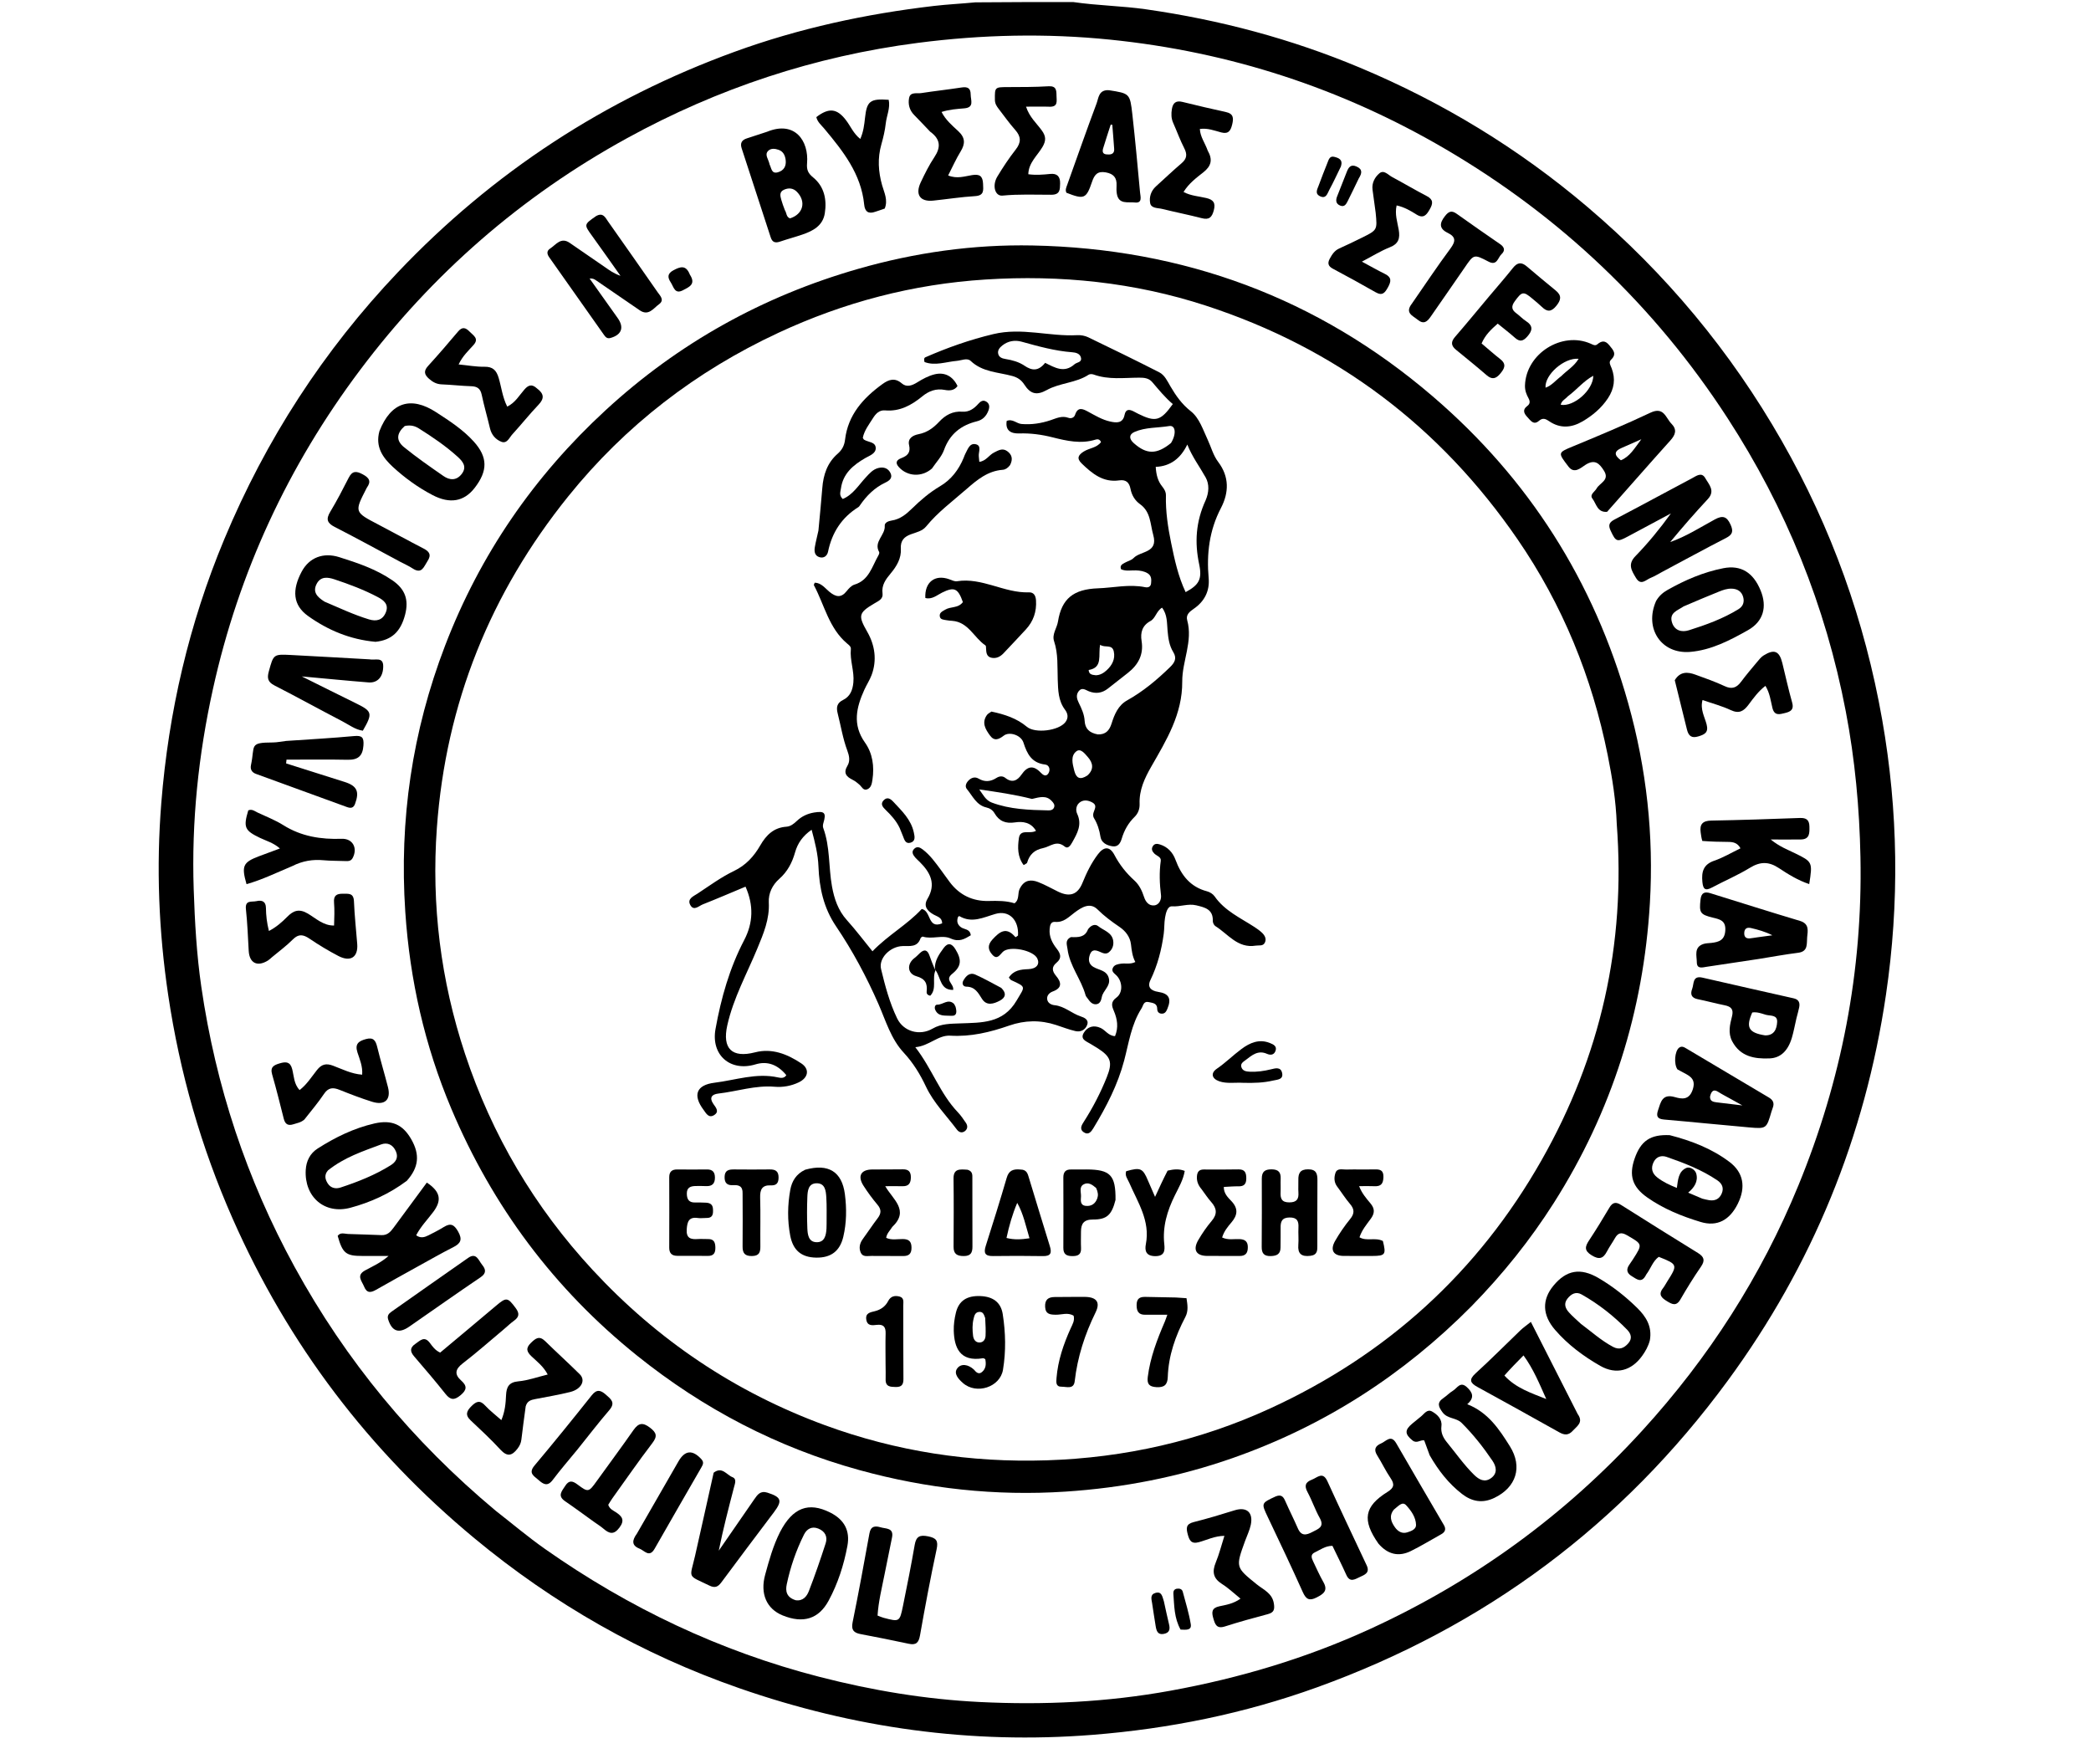 <svg version="1.1" id="Layer_1" xmlns="http://www.w3.org/2000/svg" xmlns:xlink="http://www.w3.org/1999/xlink" x="0px" y="0px"
	 width="100%" viewBox="0 0 1024 864" enable-background="new 0 0 1024 864" xml:space="preserve">
<path fill="#000000" opacity="1" stroke="none" 
	d="
M525.531,1 
	C537.683,2.76 549.516,2.881 561.229,4.558 
	C597.364,9.731 632.332,19.019 666,33.139 
	C706.552,50.147 743.691,72.737 777.24,101.205 
	C815.733,133.868 847.515,172.085 872.565,215.923 
	C896.936,258.573 913.24,304.122 921.74,352.467 
	C929.616,397.266 930.226,442.17 923.583,487.197 
	C913.345,556.586 887.596,619.602 846.11,676.135 
	C794.374,746.636 727.222,796.612 645.008,826.284 
	C609.434,839.123 572.738,846.592 534.979,849.571 
	C475.622,854.254 418.097,846.245 362.009,826.715 
	C314.297,810.102 271.095,785.454 232.267,753.255 
	C180.613,710.42 141.085,658.286 113.961,596.851 
	C98.476,561.777 88.037,525.315 82.373,487.314 
	C77.705,455.989 76.481,424.633 78.99,393.202 
	C82.549,348.624 92.558,305.475 109.827,264.077 
	C130.19,215.263 158.418,171.676 194.865,133.303 
	C241.373,84.337 296.373,48.443 359.739,25.362 
	C391.319,13.859 423.993,6.806 457.349,2.908 
	C463.955,2.136 470.615,1.825 477.625,1.151 
	C493.688,1 509.375,1 525.531,1 
M242.696,739.781 
	C250.71,746.025 258.481,752.613 266.778,758.453 
	C307.897,787.395 352.608,808.643 401.42,821.204 
	C427.159,827.827 453.269,832.17 479.729,833.484 
	C511.041,835.039 542.264,833.586 573.267,827.941 
	C607.043,821.791 639.66,812.064 670.831,797.781 
	C721.896,774.382 766.473,742.008 804.382,700.432 
	C836.818,664.859 862.456,625.012 880.717,580.491 
	C901.831,529.015 912.2,475.517 911.097,419.752 
	C910.621,395.702 908.421,371.944 903.906,348.338 
	C894.02,296.655 874.61,248.808 845.995,204.729 
	C810.354,149.826 764.131,105.931 707.629,72.871 
	C656.861,43.164 602.193,25.371 543.693,19.418 
	C512.247,16.218 480.874,16.939 449.505,20.993 
	C399.006,27.52 351.545,43.249 307.011,67.706 
	C255.314,96.096 211.737,134.056 176.333,181.208 
	C141.147,228.07 116.942,280.146 104.284,337.407 
	C97.15,369.685 93.747,402.357 94.86,435.512 
	C95.397,451.516 96.291,467.471 98.59,483.275 
	C105.633,531.689 120.752,577.479 144.279,620.439 
	C169.377,666.266 202.056,705.847 242.696,739.781 
z"/>
<path fill="#000000" opacity="1" stroke="none" 
	d="
M720.639,639.645 
	C687.143,673.456 648.33,698.337 603.745,713.991 
	C577.222,723.304 549.885,728.62 521.761,730.459 
	C487.484,732.701 453.868,729 420.926,719.935 
	C380.765,708.885 344.473,689.954 311.946,663.83 
	C271.341,631.219 241.168,590.718 220.986,542.863 
	C208.016,512.107 200.709,479.973 198.475,446.531 
	C195.471,401.569 201.859,358.185 217.956,316.201 
	C235.075,271.553 261.504,233.176 296.654,200.814 
	C332.341,167.958 373.655,145.034 420.234,131.67 
	C448.094,123.676 476.659,119.639 505.583,120.209 
	C579.538,121.667 645.292,145.804 701.6,194.075 
	C748.653,234.411 780.614,284.658 797.367,344.399 
	C806.341,376.405 809.941,409.133 807.979,442.264 
	C804.849,495.123 789.415,544.24 760.955,589.047 
	C749.402,607.236 735.954,623.975 720.639,639.645 
M791.755,403.513 
	C791.354,392.161 789.563,380.945 787.341,369.876 
	C779.681,331.723 765.277,296.248 743.193,264.125 
	C705.197,208.856 654.43,170.509 590.536,149.671 
	C555.388,138.208 519.403,134.543 482.603,136.881 
	C447.08,139.138 413.322,148.013 381.146,162.999 
	C340.772,181.803 306.231,208.379 278.312,243.032 
	C240.171,290.374 218.361,344.423 213.949,405.292 
	C211.206,443.151 215.811,480.088 227.726,516.071 
	C240.9,555.854 261.762,591.168 290.265,621.938 
	C322.086,656.291 359.917,681.732 403.845,697.884 
	C438.933,710.786 475.212,716.347 512.662,715.129 
	C550.814,713.888 587.312,705.647 621.875,689.789 
	C679.152,663.509 723.799,623.035 754.97,568.084 
	C783.783,517.292 796.232,462.753 791.755,403.513 
z"/>
<path fill="#000000" opacity="1" stroke="none" 
	d="
M291.942,105.797 
	C295.365,103.905 296.418,106.532 297.688,108.33 
	C305.847,119.882 313.956,131.469 322.039,143.074 
	C323.306,144.893 325.569,146.941 322.694,149.021 
	C319.954,151.004 317.608,154.931 313.248,151.934 
	C306.122,147.035 298.99,142.145 291.854,137.26 
	C291.078,136.729 290.26,136.256 288.736,136.398 
	C293.305,142.832 297.853,149.28 302.449,155.693 
	C305.762,160.317 304.466,163.957 298.995,165.501 
	C297.306,165.978 296.538,165.072 295.742,163.944 
	C286.82,151.296 277.896,138.65 268.972,126.004 
	C267.868,124.44 267.582,122.9 269.416,121.71 
	C272.306,119.835 274.661,115.968 278.964,118.914 
	C284.73,122.864 290.501,126.806 296.235,130.802 
	C298.383,132.3 300.471,133.872 303.861,135.07 
	C298.899,128.079 294.461,121.74 289.929,115.47 
	C285.945,109.956 285.898,109.99 291.942,105.797 
z"/>
<path fill="#000000" opacity="1" stroke="none" 
	d="
M814.003,280.064 
	C811.907,281.169 810.204,282.264 808.356,282.992 
	C806.014,283.913 803.554,287.025 801.155,282.992 
	C799.081,279.507 796.95,276.408 800.873,272.372 
	C807.122,265.944 812.825,258.985 818.272,251.436 
	C811.257,255.187 804.231,258.921 797.228,262.697 
	C791.854,265.594 791.313,265.334 788.762,259.884 
	C787.491,257.168 788.011,255.796 790.689,254.396 
	C803.376,247.767 815.943,240.907 828.599,234.216 
	C830.671,233.121 833.301,230.953 835.106,234.145 
	C836.839,237.214 840.15,240.322 836.352,244.401 
	C830.013,251.209 823.898,258.226 817.918,265.46 
	C825.724,262.712 832.611,258.278 839.756,254.387 
	C843.492,252.353 845.606,252.751 847.47,256.872 
	C849,260.258 848.42,261.838 845.196,263.494 
	C834.833,268.815 824.608,274.405 814.003,280.064 
z"/>
<path fill="#000000" opacity="1" stroke="none" 
	d="
M817.696,555.902 
	C828.477,558.67 838.351,562.523 846.957,569.009 
	C853.781,574.151 855.07,581.31 851.055,589.444 
	C847.075,597.508 840.946,600.867 832.809,598.402 
	C823.595,595.611 814.621,591.997 806.667,586.387 
	C799.344,581.223 797.627,575.65 800.499,567.389 
	C803.529,558.675 808.197,555.467 817.696,555.902 
M833.681,587.004 
	C834.813,587.261 835.934,587.595 837.079,587.759 
	C839.864,588.156 841.961,587.207 843.139,584.518 
	C844.37,581.707 843.246,579.535 841.02,578.027 
	C833.383,572.858 824.839,569.549 816.198,566.551 
	C813.73,565.694 811.174,566.316 809.822,569.054 
	C808.362,572.013 808.991,574.557 811.563,576.582 
	C814.448,578.855 817.742,580.35 821.185,581.731 
	C821.757,577.74 821.945,573.589 825.908,571.919 
	C827.528,571.237 830.143,572.747 830.687,574.741 
	C831.716,578.517 829.758,581.525 826.728,584.053 
	C828.99,585.028 830.971,585.882 833.681,587.004 
z"/>
<path fill="#000000" opacity="1" stroke="none" 
	d="
M746.806,188.829 
	C747.27,173.134 764.968,162.08 779.017,168.321 
	C780.127,168.814 781.178,169.506 782.23,168.618 
	C784.392,166.795 786.15,166.651 788.093,169.064 
	C789.938,171.355 791.99,173.261 788.946,176.157 
	C787.634,177.405 788.724,178.96 789.249,180.338 
	C791.235,185.548 790.515,190.373 787.445,195.019 
	C784.246,199.861 779.922,203.461 775.035,206.338 
	C769.645,209.51 764.037,209.979 758.597,206.244 
	C756.964,205.123 755.512,204.479 753.705,206.051 
	C751.007,208.397 749.559,205.925 748.013,204.292 
	C746.363,202.55 745.412,200.678 747.906,198.845 
	C749.464,197.7 749.294,196.418 748.49,194.928 
	C747.538,193.164 746.762,191.326 746.806,188.829 
M764.639,184.14 
	C767.375,181.369 770.933,179.378 773.075,175.705 
	C766.023,175.027 756.357,183.551 756.875,189.851 
	C759.892,188.84 761.731,186.332 764.639,184.14 
M767.722,194.145 
	C766.59,195.488 764.681,196.201 764.319,198.222 
	C770.72,199.345 780.217,191.037 780.263,184.017 
	C775.538,186.547 772.341,190.702 767.722,194.145 
z"/>
<path fill="#000000" opacity="1" stroke="none" 
	d="
M375.679,64.513 
	C389.293,58.933 396.151,69.038 395.237,79.898 
	C394.974,83.029 395.611,84.772 398.167,86.849 
	C403.654,91.31 404.993,97.716 403.918,104.473 
	C402.948,110.56 398.156,113.069 392.951,114.86 
	C389.343,116.101 385.643,117.072 382.033,118.304 
	C379.735,119.088 378.241,118.757 377.424,116.228 
	C372.725,101.691 367.982,87.167 363.212,72.653 
	C362.347,70.017 363.309,68.537 365.815,67.742 
	C368.983,66.738 372.134,65.679 375.679,64.513 
M384.371,102.938 
	C385.269,104.238 384.98,106.299 386.889,106.938 
	C393.304,104.904 394.914,98.793 390.338,94.015 
	C388.478,92.073 386.266,91.886 383.964,92.9 
	C381.466,94.002 382.131,96.096 382.672,98.035 
	C383.07,99.465 383.58,100.863 384.371,102.938 
M376.893,80.579 
	C377.819,82.306 377.751,85.269 380.937,84.367 
	C383.863,83.537 385.132,81.366 384.753,78.328 
	C384.474,76.084 383.566,74.158 381.302,73.366 
	C379.566,72.759 377.509,72.519 376.168,73.896 
	C374.279,75.834 376.364,77.869 376.893,80.579 
z"/>
<path fill="#000000" opacity="1" stroke="none" 
	d="
M700.139,712.667 
	C699.128,710.007 698.291,707.679 697.459,705.363 
	C695.472,705.023 693.82,707.089 691.722,705.387 
	C687.976,702.349 687.792,700.33 691.577,697.177 
	C692.983,696.005 694.393,694.835 695.83,693.702 
	C697.46,692.416 698.886,689.877 701.281,691.214 
	C703.891,692.671 706.312,694.996 705.893,698.341 
	C705.471,701.711 706.805,704.147 708.743,706.509 
	C713.063,711.777 716.962,717.392 721.846,722.197 
	C724.335,724.645 727.098,726.128 730.242,723.824 
	C733.487,721.447 732.788,718.165 730.896,715.365 
	C726.424,708.748 721.496,702.492 715.809,696.822 
	C713.124,694.143 708.867,694.937 706.417,691.602 
	C704.349,688.788 703.627,686.85 706.846,684.652 
	C708.491,683.53 709.891,682.029 711.588,681.011 
	C713.594,679.807 715.079,676.348 718.273,679.228 
	C721.092,681.771 722.329,684.388 718.542,687.648 
	C728.795,691.693 734.22,699.958 739.43,708.276 
	C745.757,718.381 742.514,728.385 731.809,733.53 
	C726.003,736.319 720.803,735.347 715.953,731.587 
	C709.421,726.522 704.419,720.127 700.139,712.667 
z"/>
<path fill="#000000" opacity="1" stroke="none" 
	d="
M624.779,732.786 
	C627.717,731.618 628.613,733.237 629.505,735.27 
	C631.442,739.688 633.648,743.988 635.56,748.416 
	C637.257,752.346 639.684,751.826 642.77,750.187 
	C645.649,748.658 648.76,747.785 646.286,743.348 
	C644.026,739.293 642.532,734.815 640.331,730.722 
	C638.653,727.599 639.239,725.836 642.477,724.599 
	C645.188,723.563 647.789,720.41 650.069,725.408 
	C656.351,739.176 662.839,752.85 669.278,766.546 
	C671.017,770.245 668.313,771.174 665.849,772.323 
	C663.426,773.453 661.047,775.078 659.325,771.253 
	C657.152,766.428 654.768,761.698 652.51,757.001 
	C648.926,757.042 646.518,758.992 643.851,760.232 
	C641.737,761.214 642.229,762.865 642.996,764.462 
	C644.655,767.911 646.194,771.433 648.082,774.754 
	C650.471,778.956 648.18,780.552 644.776,782.287 
	C641.193,784.112 639.592,783.216 637.995,779.65 
	C632.485,767.354 626.687,755.186 620.907,743.012 
	C617.618,736.082 617.538,736.12 624.779,732.786 
z"/>
<path fill="#000000" opacity="1" stroke="none" 
	d="
M433.177,771.008 
	C431.811,777.909 430.183,784.342 429.756,791.159 
	C430.909,791.59 431.799,792.013 432.735,792.259 
	C440.485,794.296 440.592,794.308 442.221,786.35 
	C444.254,776.422 446.222,766.476 447.954,756.492 
	C448.68,752.309 450.534,751.563 454.518,752.363 
	C458.596,753.182 459.567,754.549 458.667,758.741 
	C455.665,772.717 453.032,786.777 450.545,800.856 
	C449.902,804.493 448.603,805.748 444.947,804.951 
	C437.148,803.252 429.307,801.737 421.466,800.232 
	C418.143,799.595 416.757,798.283 417.534,794.473 
	C420.49,779.983 423.15,765.431 425.787,750.878 
	C426.435,747.301 428.558,747.141 431.257,747.943 
	C433.872,748.721 437.842,748.1 436.825,752.987 
	C435.605,758.849 434.45,764.724 433.177,771.008 
z"/>
<path fill="#000000" opacity="1" stroke="none" 
	d="
M382.032,750.18 
	C388.212,738.283 395.963,735.371 406.563,740.705 
	C413.397,744.145 416.395,749.502 414.985,757.055 
	C413.239,766.408 410.327,775.46 405.792,783.858 
	C400.934,792.856 393.318,795.169 383.265,791.078 
	C375.423,787.887 372.167,780.473 374.703,771.197 
	C376.629,764.15 378.554,757.088 382.032,750.18 
M389.685,783.648 
	C393.203,784.159 395.112,781.758 396.108,779.192 
	C399.101,771.48 401.794,763.644 404.343,755.773 
	C405.399,752.511 404.03,749.881 400.746,748.563 
	C397.484,747.255 395.064,748.807 393.712,751.525 
	C389.866,759.257 387.054,767.405 385.281,775.856 
	C384.602,779.096 385.063,782.244 389.685,783.648 
z"/>
<path fill="#000000" opacity="1" stroke="none" 
	d="
M199.237,578.239 
	C190.703,584.622 181.419,588.812 171.605,591.445 
	C158.952,594.841 148.98,586.131 149.725,572.941 
	C149.973,568.55 151.835,564.823 155.575,562.436 
	C164.172,556.948 173.306,552.484 183.277,550.188 
	C191.939,548.194 197.288,550.725 201.402,557.91 
	C205.695,565.409 205.113,571.655 199.237,578.239 
M160.597,573.17 
	C158.763,575.293 159.141,577.464 160.536,579.594 
	C162.057,581.916 164.503,582.286 166.759,581.546 
	C175.295,578.745 183.65,575.427 191.301,570.653 
	C193.598,569.219 195.275,567.096 193.911,563.899 
	C192.459,560.494 189.683,559.292 186.61,560.447 
	C177.768,563.771 168.689,566.697 160.597,573.17 
z"/>
<path fill="#000000" opacity="1" stroke="none" 
	d="
M807.952,656.404 
	C807.15,659.418 805.805,661.716 804.258,663.892 
	C799.032,671.244 791.532,673.351 783.71,668.894 
	C775.458,664.192 767.814,658.5 761.546,651.249 
	C755.244,643.957 755.068,636.494 760.749,629.607 
	C767.078,621.934 773.956,620.697 782.804,625.859 
	C789.736,629.902 796.028,634.876 801.734,640.473 
	C805.96,644.619 809.21,649.501 807.952,656.404 
M774.203,648.305 
	C779.388,652.152 784.191,656.526 789.949,659.58 
	C792.98,661.188 795.299,660.232 797.399,657.841 
	C799.563,655.378 798.632,653.013 796.842,651.174 
	C790.235,644.386 782.813,638.573 774.559,633.907 
	C771.786,632.339 769.451,633.622 767.62,635.94 
	C765.68,638.394 766.533,640.671 768.309,642.66 
	C769.959,644.508 771.868,646.125 774.203,648.305 
z"/>
<path fill="#000000" opacity="1" stroke="none" 
	d="
M183.885,314.302 
	C171.377,313.167 160.519,308.56 150.836,301.64 
	C143.452,296.362 142.872,288.977 147.791,279.839 
	C151.414,273.109 158.246,270.354 166.134,272.841 
	C175.179,275.693 184.186,278.728 192.116,284.162 
	C198.379,288.455 200.289,293.654 198.394,300.985 
	C196.242,309.306 191.83,313.482 183.885,314.302 
M158.928,294.628 
	C166.126,297.68 173.201,301.048 180.706,303.324 
	C184.341,304.427 187.382,303.714 188.947,299.887 
	C190.568,295.924 187.86,293.898 185.011,292.392 
	C178.225,288.804 171.027,286.113 163.763,283.697 
	C160.628,282.654 157.01,282.067 155.024,286.017 
	C153.08,289.886 155.207,292.303 158.928,294.628 
z"/>
<path fill="#000000" opacity="1" stroke="none" 
	d="
M185.818,211.125 
	C191.368,197.014 201.165,193.8 213.587,201.871 
	C220.134,206.125 226.738,210.375 232.028,216.25 
	C238.897,223.88 238.966,230.566 232.368,239.03 
	C227.205,245.651 220.264,246.845 211.866,242.463 
	C204.747,238.747 198.244,234.044 192.382,228.644 
	C187.549,224.192 183.669,218.869 185.818,211.125 
M198.207,208.625 
	C194.228,212.135 193.806,215.695 197.861,218.987 
	C204.045,224.006 210.611,228.57 217.165,233.111 
	C220.177,235.197 223.46,235.464 226.048,232.182 
	C228.891,228.576 226.584,225.91 224.048,223.619 
	C218.233,218.364 211.748,213.977 205.134,209.811 
	C203.339,208.681 201.205,207.968 198.207,208.625 
z"/>
<path fill="#000000" opacity="1" stroke="none" 
	d="
M811.021,294.297 
	C812.509,291.738 814.429,290.142 816.621,288.901 
	C825.211,284.038 834.223,280.166 843.939,278.26 
	C852.546,276.571 858.607,280.344 862.222,289.199 
	C865.471,297.158 863.606,304.325 856.003,308.607 
	C847.184,313.573 838.016,318.373 827.714,319.239 
	C813.569,320.428 805.074,307.743 811.021,294.297 
M824.5,296.96 
	C821.635,298.959 817.192,300.024 818.863,304.989 
	C820.186,308.92 823.701,309.711 827.078,308.647 
	C835.47,306.001 843.76,302.999 851.325,298.349 
	C853.643,296.924 854.344,294.794 853.651,292.326 
	C852.886,289.603 850.833,288.355 848.036,288.264 
	C845.807,288.191 843.757,288.936 841.76,289.737 
	C836.201,291.967 830.685,294.306 824.5,296.96 
z"/>
<path fill="#000000" opacity="1" stroke="none" 
	d="
M204.96,619.999 
	C197.816,623.986 190.959,627.733 184.179,631.615 
	C181.56,633.114 179.644,633.349 178.303,630.045 
	C177.169,627.25 174.333,624.575 178.812,622.119 
	C182.382,620.162 186.197,618.572 190.298,615.052 
	C185.279,615.052 181.366,615.047 177.454,615.053 
	C169.399,615.066 167.765,613.744 165.365,605.219 
	C166.736,603.348 168.604,604.212 170.373,604.284 
	C175.852,604.51 181.338,604.598 186.817,604.847 
	C189.756,604.981 191.307,603.177 192.829,601.098 
	C198.21,593.745 203.64,586.427 209.032,579.121 
	C215.703,583.561 216.472,587.743 212.192,593.477 
	C209.427,597.181 206.114,600.497 203.804,604.924 
	C205.977,606.534 207.963,605.901 209.879,604.93 
	C212.399,603.654 214.932,602.378 217.327,600.888 
	C220.62,598.84 222.37,599.615 224.326,603.056 
	C226.581,607.023 225.627,608.918 221.925,610.785 
	C216.291,613.625 210.818,616.787 204.96,619.999 
z"/>
<path fill="#000000" opacity="1" stroke="none" 
	d="
M772.612,692.45 
	C775.577,696.586 772.304,698.344 770.241,700.633 
	C768.185,702.914 766.215,702.883 763.639,701.436 
	C750.281,693.933 736.862,686.537 723.437,679.155 
	C719.986,677.258 719.236,675.616 722.621,672.541 
	C730.136,665.712 737.275,658.469 744.61,651.439 
	C745.905,650.198 747.404,649.171 749.688,647.341 
	C757.454,662.636 764.941,677.381 772.612,692.45 
M736.733,673.608 
	C742.287,679.727 749.833,682.169 757.232,685.125 
	C753.917,677.701 750.944,670.42 746.089,663.756 
	C742.775,667.117 739.866,670.067 736.733,673.608 
z"/>
<path fill="#000000" opacity="1" stroke="none" 
	d="
M833.648,411.82 
	C833.173,410.236 833.03,408.926 832.845,407.621 
	C832.282,403.634 833.832,401.927 838.022,401.851 
	C852.488,401.586 866.951,401.119 881.41,400.571 
	C884.61,400.449 886.048,401.542 886.102,404.745 
	C886.155,407.894 886.322,411.027 881.901,411.094 
	C877.452,411.161 873.001,411.108 867.148,411.108 
	C871.547,414.672 875.399,416.061 879.005,417.827 
	C887.598,422.032 887.713,422.153 886.005,432.946 
	C880.542,431.137 875.739,428.162 871.144,425.111 
	C866.168,421.808 861.984,421.885 856.935,424.982 
	C850.997,428.623 844.511,431.359 838.345,434.642 
	C835.014,436.416 834.022,435.369 833.687,431.882 
	C833.207,426.892 834.156,423.314 839.549,421.477 
	C843.892,419.998 847.912,417.568 852.342,415.431 
	C850.909,412.74 848.791,412.306 846.381,412.292 
	C842.241,412.268 838.102,412.165 833.648,411.82 
z"/>
<path fill="#000000" opacity="1" stroke="none" 
	d="
M787.017,250.647 
	C782.208,251.044 781.772,246.714 779.86,244.214 
	C778.294,242.166 780.999,240.835 781.912,239.182 
	C783.415,236.46 788.393,235.164 785.513,230.553 
	C783.274,226.97 781.068,224.69 776.424,227.639 
	C774.163,229.075 770.978,232.274 768.111,228.502 
	C762.925,221.679 762.747,221.715 770.278,218.602 
	C783.035,213.328 795.787,208 808.26,202.098 
	C814.859,198.974 815.715,204.636 818.53,207.492 
	C821.363,210.368 820.55,212.87 818.018,215.685 
	C807.673,227.183 797.503,238.84 787.017,250.647 
M793.774,225.404 
	C798.124,223.603 800.314,219.743 803.789,215.103 
	C799.701,216.913 796.889,218.189 794.051,219.405 
	C790.602,220.883 790.195,222.762 793.774,225.404 
z"/>
<path fill="#000000" opacity="1" stroke="none" 
	d="
M861.423,469.591 
	C852.604,470.943 844.214,472.207 835.819,473.439 
	C833.743,473.743 830.989,474.701 830.963,471.25 
	C830.939,468.018 829.45,463.916 834.125,462.299 
	C835.357,461.873 836.751,461.904 838.073,461.751 
	C841.796,461.319 844.636,460.439 844.914,455.612 
	C845.191,450.803 842.259,450.212 838.914,449.4 
	C832.519,447.848 832.059,446.97 832.787,440.46 
	C833.152,437.195 834.783,436.536 837.557,437.397 
	C852.184,441.932 866.775,446.582 881.447,450.964 
	C886.136,452.364 885.307,455.804 884.997,458.991 
	C884.699,462.06 885.616,465.948 880.595,466.58 
	C874.324,467.369 868.096,468.506 861.423,469.591 
M860.657,459.005 
	C863.095,458.674 865.532,458.343 867.97,458.012 
	C864.431,456.238 860.96,455.27 857.452,454.457 
	C855.516,454.008 854.233,454.725 854.182,456.943 
	C854.138,458.835 855.083,459.677 856.913,459.532 
	C857.894,459.455 858.865,459.254 860.657,459.005 
z"/>
<path fill="#000000" opacity="1" stroke="none" 
	d="
M543.016,44.171 
	C553.209,45.764 553.377,45.745 554.533,56.005 
	C555.966,68.729 557.121,81.485 558.303,94.236 
	C558.498,96.339 559.604,99.628 555.665,99.16 
	C552.425,98.775 547.799,100.28 546.932,94.86 
	C546.723,93.554 546.723,92.194 546.796,90.868 
	C547.003,87.073 545.38,85.112 541.521,84.415 
	C537.432,83.677 535.955,85.569 534.775,89.065 
	C531.958,97.413 530.868,97.764 522.255,94.392 
	C521.564,93.039 522.166,91.818 522.616,90.563 
	C527.396,77.242 532.057,63.876 537.022,50.624 
	C538.013,47.981 538.006,43.893 543.016,44.171 
M540.141,72.92 
	C539.566,75.387 541.074,75.657 542.95,75.654 
	C544.796,75.651 545.753,74.784 545.631,72.958 
	C545.366,68.999 545.02,65.045 544.707,61.09 
	C544.448,61.072 544.189,61.055 543.931,61.037 
	C542.716,64.766 541.502,68.495 540.141,72.92 
z"/>
<path fill="#000000" opacity="1" stroke="none" 
	d="
M821.493,523.706 
	C819.591,520.978 820.199,514.744 822.222,513.121 
	C823.551,512.055 824.749,512.807 825.891,513.486 
	C839.344,521.474 852.778,529.494 866.243,537.46 
	C868.286,538.669 869.023,540.204 868.169,542.451 
	C867.932,543.073 867.713,543.703 867.527,544.342 
	C865.082,552.714 865.073,552.835 856.659,552.104 
	C842.738,550.893 828.838,549.444 814.917,548.247 
	C811.594,547.962 810.998,546.603 811.975,543.686 
	C813.314,539.686 814.023,535.49 820.188,537.255 
	C823.561,538.22 827.187,538.855 828.938,533.629 
	C830.627,528.586 827.808,527.049 824.446,525.289 
	C823.561,524.826 822.676,524.363 821.493,523.706 
M837.443,536.929 
	C837.297,539.242 838.917,539.614 840.654,539.826 
	C844.505,540.296 848.358,540.748 853.276,541.335 
	C850.582,539.84 848.867,538.893 847.156,537.937 
	C845.276,536.887 843.344,535.917 841.537,534.753 
	C839.426,533.394 838.191,533.889 837.443,536.929 
z"/>
<path fill="#000000" opacity="1" stroke="none" 
	d="
M349.494,721.191 
	C353.642,718.009 355.813,722.256 358.71,723.39 
	C360.884,724.241 359.918,726.525 359.464,728.276 
	C356.798,738.541 354.116,748.802 351.991,759.381 
	C357.798,750.978 363.609,742.576 369.411,734.17 
	C370.966,731.917 372.408,729.866 375.841,730.968 
	C382.637,733.15 383.283,734.875 379.01,740.552 
	C370.405,751.984 361.767,763.391 353.262,774.897 
	C351.58,777.173 350.069,777.76 347.42,776.477 
	C336.336,771.11 337.759,773.342 340.377,761.926 
	C343.461,748.481 346.372,734.997 349.494,721.191 
z"/>
<path fill="#000000" opacity="1" stroke="none" 
	d="
M180.85,322.88 
	C183.722,323.465 187.648,321.497 187.666,326.21 
	C187.686,331.447 184.888,334.535 180.485,334.187 
	C170.042,333.362 159.616,332.326 147.793,331.248 
	C157.463,336.053 165.948,340.309 174.47,344.49 
	C182.302,348.333 182.593,349.341 177.681,357.828 
	C173.906,357.302 170.838,354.883 167.532,353.164 
	C156.453,347.404 145.522,341.357 134.406,335.671 
	C131.171,334.017 130.733,332.102 131.628,328.857 
	C133.956,320.419 133.836,320.314 142.511,320.757 
	C155.141,321.401 167.764,322.16 180.85,322.88 
z"/>
<path fill="#000000" opacity="1" stroke="none" 
	d="
M729.195,145.208 
	C733.289,140.355 737.229,135.831 740.966,131.145 
	C743.095,128.474 745.112,128.26 747.675,130.446 
	C752.362,134.443 757.102,138.379 761.873,142.276 
	C764.931,144.774 764.463,146.977 762.097,149.844 
	C759.673,152.78 757.684,152.811 755.129,150.33 
	C753.698,148.94 752.13,147.687 750.605,146.395 
	C746.003,142.495 745.312,142.693 741.756,147.61 
	C739.978,150.069 740.273,151.751 742.624,153.453 
	C744.239,154.621 745.603,156.156 747.274,157.222 
	C751.019,159.612 750.463,161.999 747.845,164.913 
	C745.9,167.078 744.251,167.492 741.973,165.472 
	C739.264,163.071 736.381,160.864 733.461,158.481 
	C730.14,161.369 727.321,164.085 725.558,168.195 
	C728.656,170.808 731.617,173.447 734.731,175.891 
	C737.892,178.371 736.764,180.499 734.694,182.982 
	C732.576,185.522 730.678,186.036 728.006,183.718 
	C723.102,179.464 718.042,175.39 713.018,171.275 
	C710.606,169.299 710.436,167.43 712.566,164.974 
	C718.129,158.559 723.505,151.982 729.195,145.208 
z"/>
<path fill="#000000" opacity="1" stroke="none" 
	d="
M140.108,362.848 
	C151.519,362.066 162.484,361.469 173.41,360.457 
	C177.361,360.091 178.249,361.151 177.987,365.034 
	C177.633,370.278 175.294,372.17 170.209,372.066 
	C160.246,371.863 150.275,372.006 140.308,372.006 
	C140.244,372.622 140.18,373.237 140.116,373.853 
	C149.667,376.877 159.22,379.895 168.768,382.926 
	C174.853,384.857 176.106,387.64 173.87,393.678 
	C173.044,395.907 171.555,395.813 169.881,395.206 
	C155.025,389.815 140.185,384.382 125.335,378.974 
	C123.259,378.218 122.477,376.687 122.911,374.655 
	C124.98,364.961 121.772,363.63 133.709,363.588 
	C135.689,363.581 137.668,363.119 140.108,362.848 
z"/>
<path fill="#000000" opacity="1" stroke="none" 
	d="
M806.169,624.178 
	C803.984,628.682 801.588,626.435 799.147,624.979 
	C796.542,623.426 796.309,621.533 798.012,619.185 
	C798.598,618.377 799.15,617.543 799.687,616.702 
	C804.499,609.174 804.399,609.341 796.812,604.935 
	C793.891,603.239 792.322,603.763 790.814,606.426 
	C789.585,608.597 788.102,610.63 786.957,612.841 
	C785.111,616.405 783.091,616.968 779.456,614.726 
	C775.818,612.484 776.143,610.539 778.135,607.522 
	C781.617,602.247 784.923,596.85 788.138,591.407 
	C789.666,588.82 791.271,588.434 793.802,590.032 
	C806.322,597.939 818.866,605.809 831.477,613.57 
	C834.519,615.441 835.135,617.198 832.992,620.31 
	C829.407,625.512 826.066,630.899 822.911,636.375 
	C820.89,639.885 818.777,638.678 816.336,637.193 
	C813.794,635.647 811.922,634.008 814.362,630.895 
	C815.179,629.852 815.78,628.642 816.495,627.519 
	C821.673,619.387 821.593,619.144 812.321,615.489 
	C809.409,617.568 808.465,621.143 806.169,624.178 
z"/>
<path fill="#000000" opacity="1" stroke="none" 
	d="
M675.035,755.922 
	C666.921,744.347 668.088,737.684 679.517,730.581 
	C682.68,728.615 683.059,726.891 680.985,723.851 
	C678.558,720.293 676.721,716.339 674.419,712.689 
	C672.572,709.759 673.615,708.014 676.381,706.842 
	C678.798,705.818 681.178,702.305 683.777,706.808 
	C691.496,720.185 699.309,733.509 707.1,746.845 
	C708.278,748.862 707.715,750.273 705.764,751.354 
	C700.825,754.091 696.003,757.061 690.944,759.552 
	C684.992,762.483 679.648,761.286 675.035,755.922 
M682.597,739.28 
	C680.137,742.334 681.165,745.191 683.142,747.948 
	C684.622,750.013 686.663,751.196 689.176,750.407 
	C691.027,749.826 693.519,748.953 693.462,746.756 
	C693.364,742.983 691.049,739.782 688.639,737.153 
	C686.71,735.05 684.807,737.575 682.597,739.28 
z"/>
<path fill="#000000" opacity="1" stroke="none" 
	d="
M257.44,688.718 
	C256.679,694.399 255.95,699.672 255.333,704.957 
	C255.131,706.682 254.478,708.054 253.417,709.436 
	C250.742,712.921 248.391,713.521 245.079,709.916 
	C240.468,704.898 235.453,700.24 230.482,695.565 
	C227.61,692.863 228.574,690.881 230.965,688.521 
	C233.255,686.262 235.034,685.529 237.553,688.274 
	C239.866,690.794 242.641,692.89 245.52,695.446 
	C247.338,691.149 247.642,687.209 247.825,683.259 
	C248.006,679.346 249.127,676.87 253.845,676.452 
	C258.547,676.036 263.138,674.35 268.225,673.112 
	C266.102,669.103 263.041,666.818 260.344,664.267 
	C258.027,662.075 257.27,660.291 259.948,657.675 
	C262.258,655.419 264.071,653.919 266.974,656.766 
	C272.561,662.243 278.371,667.495 283.93,673 
	C286.938,675.978 284.707,680.313 279.237,681.673 
	C273.599,683.075 267.849,684.031 262.14,685.141 
	C260.115,685.535 258.188,685.987 257.44,688.718 
z"/>
<path fill="#000000" opacity="1" stroke="none" 
	d="
M591.432,73.735 
	C594,78.222 593.152,81.333 589.318,84.364 
	C585.877,87.083 582.217,89.778 579.597,94.019 
	C583.263,95.949 587.132,96.11 590.766,96.981 
	C594.184,97.801 595.401,99.312 594.419,103.004 
	C593.503,106.45 592.138,107.78 588.502,106.842 
	C582.068,105.183 575.541,103.89 569.088,102.301 
	C566.939,101.771 563.725,102.109 563.245,99.43 
	C562.728,96.548 563.624,93.498 566.061,91.295 
	C570.253,87.505 574.342,83.596 578.645,79.937 
	C581.278,77.698 581.481,75.556 579.928,72.541 
	C577.88,68.563 576.374,64.309 574.54,60.217 
	C573.537,57.978 573.513,55.702 573.901,53.379 
	C574.395,50.427 575.854,49.102 579.081,49.911 
	C586.174,51.691 593.309,53.305 600.448,54.892 
	C604.05,55.693 604.169,57.858 603.437,60.895 
	C602.705,63.933 601.64,65.799 598.042,64.846 
	C594.725,63.968 591.446,62.625 587.587,63.154 
	C587.77,67.049 590.135,70.007 591.432,73.735 
z"/>
<path fill="#000000" opacity="1" stroke="none" 
	d="
M609.723,754.659 
	C605.047,767.554 605.097,767.492 615.482,775.887 
	C618.734,778.516 623.05,780.168 623.836,785.266 
	C624.271,788.089 623.945,789.636 620.966,790.43 
	C613.894,792.316 606.826,794.25 599.859,796.486 
	C595.757,797.803 595.023,795.406 594.163,792.443 
	C593.286,789.422 593.402,787.408 597.165,786.613 
	C600.505,785.908 604.014,785.365 607.497,782.875 
	C604.345,780.339 601.611,777.693 598.459,775.712 
	C594.108,772.978 593.501,769.725 595.375,765.18 
	C597.058,761.099 598.133,756.767 599.614,752.115 
	C594.764,752.181 591.01,754.169 587.063,755.23 
	C583.337,756.231 582.443,754.269 581.656,751.353 
	C580.857,748.396 580.746,746.345 584.502,745.4 
	C591.268,743.7 597.961,741.683 604.624,739.603 
	C610.484,737.773 613.831,740.617 612.521,746.777 
	C611.972,749.356 610.775,751.797 609.723,754.659 
z"/>
<path fill="#000000" opacity="1" stroke="none" 
	d="
M673.687,104.167 
	C673.151,100.112 672.612,96.496 672.152,92.87 
	C671.738,89.599 673.268,86.788 675.484,84.897 
	C677.713,82.995 679.752,85.619 681.683,86.652 
	C687.403,89.709 692.979,93.039 698.734,96.027 
	C702.026,97.736 701.778,99.692 700.197,102.466 
	C698.614,105.246 697.135,107.224 693.645,105.025 
	C690.732,103.19 687.737,101.431 683.956,100.6 
	C682.964,104.882 684.332,108.713 684.977,112.504 
	C685.686,116.678 684.965,119.382 680.616,121.101 
	C676.215,122.842 672.141,125.408 666.94,128.127 
	C671.336,130.484 674.752,132.433 678.272,134.169 
	C681.56,135.791 681.316,137.786 679.744,140.63 
	C678.258,143.32 677.031,145.047 673.678,143.125 
	C666.753,139.155 659.742,135.328 652.696,131.574 
	C650.384,130.342 650.049,128.835 651.204,126.699 
	C652.322,124.631 653.536,122.716 655.842,121.681 
	C659.633,119.978 663.381,118.173 667.104,116.325 
	C674.521,112.644 674.509,112.62 673.687,104.167 
z"/>
<path fill="#000000" opacity="1" stroke="none" 
	d="
M455.51,64.477 
	C452.734,61.578 450.238,58.892 447.658,56.288 
	C445.33,53.939 444.633,50.943 445.199,47.989 
	C445.799,44.852 448.967,45.92 451.082,45.593 
	C457.663,44.578 464.289,43.859 470.87,42.844 
	C473.795,42.393 475.358,43.081 475.359,46.305 
	C475.36,49.085 477.257,52.623 472.246,53.056 
	C468.626,53.368 464.99,53.586 461.093,54.826 
	C463.088,58.74 466.285,61.456 469.237,64.179 
	C472.774,67.441 472.751,70.403 470.399,74.237 
	C468.167,77.874 466.434,81.816 464.326,85.927 
	C468.718,87.707 472.428,86.314 476.067,85.746 
	C479.664,85.183 481.258,86.106 481.424,90.003 
	C481.563,93.291 482.016,95.782 477.395,96.054 
	C470.592,96.454 463.832,97.542 457.044,98.241 
	C450.571,98.907 448.057,95.306 450.919,89.253 
	C452.909,85.043 455.001,80.826 457.576,76.964 
	C460.815,72.105 460.624,68.174 455.51,64.477 
z"/>
<path fill="#000000" opacity="1" stroke="none" 
	d="
M879.757,498.633 
	C878.934,502.111 878.405,505.237 877.498,508.249 
	C875.553,514.71 871.912,518.089 866.606,518.308 
	C859.135,518.618 852.265,517.407 848.295,509.953 
	C846.149,505.923 847.153,501.762 848.18,497.779 
	C849.098,494.221 847.752,492.917 844.541,492.277 
	C840.143,491.4 835.811,490.191 831.413,489.313 
	C828.262,488.683 827.688,486.857 828.698,484.221 
	C829.636,481.772 828.749,477.615 833.742,478.762 
	C848.63,482.183 863.534,485.54 878.436,488.901 
	C880.964,489.471 881.548,491.13 881.073,493.39 
	C880.732,495.015 880.281,496.617 879.757,498.633 
M864.382,507.028 
	C868.871,507.138 870.114,503.905 870.301,500.488 
	C870.5,496.85 866.964,497.563 864.797,496.952 
	C862.615,496.336 860.423,495.431 858.104,495.828 
	C854.897,503.061 856.244,505.762 864.382,507.028 
z"/>
<path fill="#000000" opacity="1" stroke="none" 
	d="
M149.047,548.252 
	C147.326,549.753 145.477,549.972 143.745,550.544 
	C141.079,551.423 139.652,550.553 138.976,547.894 
	C137.136,540.647 135.361,533.378 133.28,526.199 
	C132.201,522.478 134.139,521.578 137.047,520.717 
	C140.071,519.821 142.145,519.944 143.082,523.526 
	C143.981,526.961 143.871,530.804 146.725,533.815 
	C150.301,531.03 152.599,527.315 155.253,523.973 
	C157.481,521.167 159.699,520.603 163.03,521.852 
	C167.601,523.567 172.048,525.89 177.364,526.282 
	C177.666,522.153 176.145,518.76 175.051,515.388 
	C173.663,511.111 175.728,509.786 179.281,508.826 
	C182.858,507.86 183.956,509.549 184.71,512.641 
	C186.323,519.261 188.312,525.788 189.993,532.392 
	C191.561,538.547 188.444,541.49 182.217,539.541 
	C176.829,537.855 171.542,535.815 166.297,533.713 
	C163.129,532.443 160.819,532.487 158.68,535.685 
	C155.819,539.96 152.456,543.901 149.047,548.252 
z"/>
<path fill="#000000" opacity="1" stroke="none" 
	d="
M163.6,453.24 
	C163.726,449.292 163.88,445.625 163.584,441.995 
	C163.307,438.592 164.782,437.622 167.902,437.667 
	C170.656,437.706 173.166,437.196 173.336,441.37 
	C173.619,448.334 174.389,455.277 174.936,462.23 
	C175.447,468.727 171.691,471.266 165.707,468.147 
	C160.852,465.617 156.135,462.766 151.6,459.697 
	C148.551,457.634 146.264,457.178 143.396,460.068 
	C140.249,463.238 136.589,465.899 133.153,468.78 
	C132.516,469.314 131.929,469.931 131.23,470.365 
	C125.992,473.614 122.129,471.63 121.796,465.623 
	C121.419,458.828 121.162,452.016 120.434,445.256 
	C119.931,440.591 123.261,441.83 125.564,441.301 
	C128.387,440.653 130.196,441.477 130.233,444.641 
	C130.275,448.307 130.684,451.914 131.694,455.904 
	C135.239,454.079 138.043,451.623 140.688,448.944 
	C143.646,445.951 146.442,444.84 150.735,447.376 
	C154.731,449.738 158.333,453.319 163.6,453.24 
z"/>
<path fill="#000000" opacity="1" stroke="none" 
	d="
M262.95,190.204 
	C266.439,192.802 266.66,195.119 263.755,198.168 
	C259.286,202.856 255.253,207.956 250.874,212.735 
	C249.414,214.328 248.308,217.415 245.548,216.347 
	C242.772,215.272 240.705,212.983 239.953,209.77 
	C238.665,204.272 237.07,198.843 235.903,193.322 
	C235.265,190.305 233.73,189.227 230.764,189.138 
	C225.949,188.994 221.148,188.41 216.333,188.232 
	C213.818,188.139 211.953,187.119 210.129,185.518 
	C207.844,183.512 207.332,181.756 209.591,179.269 
	C214.622,173.731 219.523,168.07 224.333,162.338 
	C226.492,159.764 228.2,160.546 230.073,162.503 
	C231.835,164.342 234.732,165.777 231.881,168.968 
	C229.381,171.765 226.544,174.329 224.596,178.466 
	C229.116,178.908 233.185,179.667 237.241,179.601 
	C241.361,179.535 243.098,181.352 244.208,185.071 
	C245.571,189.64 246.051,194.503 248.402,199.117 
	C252.333,197.216 254.276,193.635 256.825,190.74 
	C258.684,188.627 260.417,187.855 262.95,190.204 
z"/>
<path fill="#000000" opacity="1" stroke="none" 
	d="
M503.581,85.328 
	C507.383,85.833 510.852,85.53 514.333,85.179 
	C517.666,84.843 519.236,86.406 519.155,89.839 
	C519.083,92.844 519.156,95.372 514.844,95.371 
	C506.873,95.371 498.894,95.017 490.918,95.788 
	C487.262,96.141 485.749,90.888 488.434,86.435 
	C491.177,81.888 494.128,77.426 497.401,73.251 
	C500.168,69.721 500.073,66.884 497.136,63.585 
	C494.266,60.363 491.771,56.808 489.125,53.388 
	C488.109,52.075 487.243,50.789 487.222,48.932 
	C487.152,42.682 487.15,42.677 493.465,42.65 
	C500.115,42.622 506.777,42.656 513.409,42.25 
	C517.248,42.015 517.353,44.083 517.391,46.839 
	C517.428,49.512 518.254,52.416 513.884,52.26 
	C510.266,52.13 506.64,52.233 502.466,52.233 
	C504.172,57.436 507.685,60.393 510.23,63.938 
	C512.272,66.781 512.32,68.946 510.489,72.02 
	C507.938,76.304 503.703,79.732 503.581,85.328 
z"/>
<path fill="#000000" opacity="1" stroke="none" 
	d="
M820.161,333.103 
	C822.762,328.785 826.409,328.978 830.201,330.357 
	C835.046,332.118 839.937,333.82 844.594,336.006 
	C848.177,337.688 850.461,336.794 852.657,333.839 
	C855.137,330.504 857.843,327.334 860.509,324.142 
	C861.461,323.003 862.428,321.756 863.656,320.99 
	C868.886,317.726 871.379,318.784 872.841,324.711 
	C874.431,331.159 875.837,337.659 877.653,344.042 
	C878.65,347.547 876.878,348.511 874.146,349.178 
	C871.47,349.832 868.962,350.638 867.983,346.663 
	C867.121,343.161 866.744,339.459 864.567,335.868 
	C861.134,338.486 858.727,341.824 856.338,345.036 
	C853.918,348.288 851.682,349.665 847.576,347.741 
	C843.262,345.719 838.577,344.489 833.757,342.81 
	C832.527,347.397 834.79,351.012 835.75,354.716 
	C836.772,358.656 834.905,359.638 831.789,360.599 
	C828.35,361.66 826.886,360.381 826.114,357.188 
	C824.201,349.272 822.159,341.388 820.161,333.103 
z"/>
<path fill="#000000" opacity="1" stroke="none" 
	d="
M433.267,102.135 
	C431.504,102.817 430.055,103.188 428.657,103.698 
	C425.298,104.925 423.543,103.647 423.21,100.237 
	C421.736,85.166 412.855,74.012 403.658,62.995 
	C402.199,61.249 400.301,59.738 399.769,57.349 
	C405.919,52.629 409.874,53.094 414.249,58.789 
	C416.529,61.757 417.948,65.407 421.294,68.049 
	C422.853,64.538 423.246,61.09 423.613,57.7 
	C424.496,49.54 426.093,48.206 435.208,48.874 
	C436.083,52.859 434.199,56.591 433.772,60.445 
	C433.391,63.897 432.578,67.334 431.626,70.684 
	C429.699,77.462 430.101,84.05 432.011,90.797 
	C433.016,94.345 434.95,97.934 433.267,102.135 
z"/>
<path fill="#000000" opacity="1" stroke="none" 
	d="
M143.118,424.135 
	C135.487,427.33 128.377,430.828 120.728,432.977 
	C118.168,424.072 119.001,422.293 126.749,419.343 
	C129.992,418.108 133.254,416.923 137.082,415.502 
	C133.965,412.726 130.451,411.818 127.316,410.315 
	C119.823,406.721 119.086,405.178 121.581,396.85 
	C123.393,396.037 124.762,397.261 126.212,397.944 
	C130.42,399.926 134.822,401.618 138.737,404.078 
	C147.566,409.627 157.16,411.117 167.332,410.765 
	C172.727,410.578 175.265,415.282 172.729,420.129 
	C171.84,421.829 170.404,421.721 168.89,421.664 
	C165.404,421.533 161.901,421.591 158.434,421.269 
	C153.161,420.78 148.186,421.565 143.118,424.135 
z"/>
<path fill="#000000" opacity="1" stroke="none" 
	d="
M691.457,148.653 
	C697.842,139.455 703.827,130.425 710.277,121.742 
	C712.9,118.21 713.075,116.032 708.961,114.028 
	C704.668,111.937 704.893,109.276 707.651,105.794 
	C709.485,103.476 710.903,102.929 713.385,104.707 
	C720.423,109.748 727.553,114.664 734.677,119.585 
	C736.79,121.044 737.202,122.716 735.301,124.487 
	C733.508,126.158 733.164,130.32 728.968,128.128 
	C721.74,124.352 721.761,124.466 717.178,131.181 
	C711.736,139.155 706.158,147.037 700.685,154.991 
	C698.976,157.474 697.286,159.05 694.274,156.585 
	C691.775,154.539 687.849,153.27 691.457,148.653 
z"/>
<path fill="#000000" opacity="1" stroke="none" 
	d="
M246.85,650.86 
	C239.941,656.655 233.45,662.409 226.586,667.679 
	C222.848,670.549 222.495,673.087 225.872,676.086 
	C228.856,678.736 228.612,680.683 225.555,683.24 
	C222.579,685.729 220.65,685.749 218.183,682.635 
	C213.222,676.37 208.015,670.296 202.808,664.231 
	C200.737,661.819 200.7,659.936 203.444,658.08 
	C205.762,656.512 207.811,654.039 210.526,657.658 
	C211.788,659.341 213.021,661.203 215.552,662.385 
	C224.585,654.816 233.765,647.171 242.89,639.461 
	C248.01,635.134 248.604,635.28 252.543,640.568 
	C254.499,643.193 254.261,644.942 251.71,646.774 
	C250.093,647.937 248.64,649.329 246.85,650.86 
z"/>
<path fill="#000000" opacity="1" stroke="none" 
	d="
M290.819,745.215 
	C285.932,741.709 281.385,738.34 276.717,735.148 
	C272.855,732.507 275.138,730.24 276.782,727.666 
	C278.649,724.744 280.387,725.14 282.857,727.004 
	C288.048,730.92 288.323,730.74 292.16,725.396 
	C298.177,717.018 304.345,708.746 310.248,700.289 
	C312.726,696.737 314.87,696.496 318.33,699.154 
	C321.539,701.621 322.04,703.33 319.44,706.73 
	C312.673,715.579 306.331,724.755 299.838,733.814 
	C299.083,734.868 298.445,736.007 297.869,736.922 
	C298.57,739.031 300.256,739.665 301.591,740.54 
	C304.681,742.566 306.095,744.433 303.334,748.106 
	C300.608,751.733 298.381,751.086 295.555,748.639 
	C294.178,747.447 292.596,746.491 290.819,745.215 
z"/>
<path fill="#000000" opacity="1" stroke="none" 
	d="
M195.965,275.1 
	C185.07,269.265 174.555,263.495 163.883,258.033 
	C160.173,256.134 159.569,254.226 161.719,250.65 
	C164.979,245.231 167.898,239.599 170.768,233.959 
	C172.5,230.556 174.447,230.574 177.589,232.257 
	C180.777,233.964 181.933,235.664 179.668,238.799 
	C179.572,238.933 179.506,239.089 179.43,239.237 
	C173.508,250.777 173.524,250.746 185.276,256.88 
	C192.658,260.734 199.946,264.769 207.351,268.576 
	C210.284,270.085 211.385,271.703 209.34,274.803 
	C207.535,277.538 206.596,281.384 202.015,278.339 
	C200.221,277.146 198.201,276.294 195.965,275.1 
z"/>
<path fill="#000000" opacity="1" stroke="none" 
	d="
M282.819,709.795 
	C278.602,714.953 274.463,719.726 270.669,724.758 
	C268.107,728.156 266.026,726.813 263.697,724.748 
	C261.518,722.816 258.574,721.483 261.76,717.69 
	C271.26,706.381 280.559,694.899 289.747,683.335 
	C292.201,680.247 294.064,680.666 296.667,682.942 
	C299.21,685.166 301.549,686.872 298.387,690.55 
	C293.089,696.715 288.14,703.18 282.819,709.795 
z"/>
<path fill="#000000" opacity="1" stroke="none" 
	d="
M311.905,751.025 
	C318.812,739.031 325.528,727.352 332.242,715.672 
	C335.42,710.142 339.144,709.833 343.497,714.596 
	C344.871,716.1 344.223,717.289 343.457,718.619 
	C335.826,731.882 328.157,745.123 320.585,758.419 
	C317.984,762.985 315.632,759.347 313.187,758.386 
	C309.139,756.796 309.568,754.239 311.905,751.025 
z"/>
<path fill="#000000" opacity="1" stroke="none" 
	d="
M200.579,649.553 
	C195.342,653.249 191.964,652.026 190.092,646.156 
	C189.514,644.341 190.355,643.308 191.664,642.388 
	C204.196,633.58 216.704,624.739 229.279,615.991 
	C233.313,613.185 234.344,617.221 236.067,619.333 
	C237.857,621.527 238.372,623.437 235.359,625.477 
	C223.779,633.312 212.354,641.377 200.579,649.553 
z"/>
<path fill="#000000" opacity="1" stroke="none" 
	d="
M665.398,87.405 
	C663.516,91.301 661.814,94.877 660.031,98.413 
	C659.284,99.895 658.451,101.548 656.304,100.667 
	C654.13,99.775 654.064,98.07 654.826,96.143 
	C656.402,92.157 657.964,88.166 659.537,84.179 
	C660.397,81.998 661.446,80.29 664.299,81.538 
	C667.334,82.865 667.044,84.795 665.398,87.405 
z"/>
<path fill="#000000" opacity="1" stroke="none" 
	d="
M656.687,81.481 
	C654.695,85.548 652.977,89.334 650.989,92.974 
	C650.06,94.676 649.461,97.588 646.397,96.077 
	C643.79,94.791 645.11,92.667 645.769,90.869 
	C647.141,87.127 648.593,83.414 650.078,79.715 
	C650.681,78.215 651.15,76.226 653.404,76.803 
	C655.5,77.341 657.757,78.072 656.687,81.481 
z"/>
<path fill="#000000" opacity="1" stroke="none" 
	d="
M569.983,784.2 
	C570.875,788.157 571.581,791.734 572.463,795.267 
	C573.073,797.712 572.863,799.563 569.976,800.128 
	C566.899,800.731 566.333,798.565 565.957,796.353 
	C565.318,792.603 564.79,788.834 564.205,785.075 
	C563.902,783.128 563.112,780.877 565.803,780.079 
	C568.937,779.151 569.186,781.812 569.983,784.2 
z"/>
<path fill="#000000" opacity="1" stroke="none" 
	d="
M578.152,798.026 
	C574.998,792.401 575.067,786.403 574.623,780.507 
	C574.531,779.276 574.933,778.187 576.43,777.992 
	C577.722,777.824 578.873,778.197 579.22,779.492 
	C580.629,784.762 582.256,790.007 583.139,795.372 
	C583.669,798.596 580.628,798.096 578.152,798.026 
z"/>
<path fill="#000000" opacity="1" stroke="none" 
	d="
M337.842,134.484 
	C340.976,139.24 337.405,140.571 334.489,142.117 
	C330.396,144.288 329.932,140.493 328.513,138.349 
	C326.916,135.938 326.683,134.014 329.805,132.349 
	C333.174,130.553 335.936,129.614 337.842,134.484 
z"/>
<path fill="#000000" opacity="1" stroke="none" 
	d="
M485.532,348.466 
	C492.009,349.83 497.945,351.769 502.878,355.913 
	C506.922,359.31 518.548,357.875 521.776,353.601 
	C523.378,351.479 522.902,349.344 521.572,347.58 
	C518.215,343.127 518.173,337.978 517.987,332.821 
	C517.759,326.518 518.267,320.18 516.203,314.006 
	C515.065,310.598 517.597,307.61 518.111,304.381 
	C519.905,293.105 525.759,288.524 537.72,288.103 
	C545.368,287.834 552.993,285.97 560.772,287.549 
	C562.192,287.837 563.526,287.437 563.704,285.681 
	C563.891,283.836 563.94,281.947 562.067,280.781 
	C560.318,279.693 558.371,279.406 556.332,279.328 
	C553.876,279.233 551.343,279.848 549.005,278.76 
	C548.257,276.902 549.618,276.283 550.739,275.636 
	C552.18,274.805 554.032,274.424 555.118,273.286 
	C558.518,269.727 567.286,270.928 564.766,261.983 
	C563.252,256.612 563.577,250.659 558.286,246.888 
	C555.775,245.098 554.231,242.489 553.631,239.414 
	C553.032,236.341 551.49,234.753 548.092,235.246 
	C540.253,236.381 534.864,231.944 529.72,226.965 
	C527.095,224.423 528.092,222.783 530.73,221.117 
	C533.458,219.395 537.149,219.328 539.182,216.488 
	C538.591,215.016 537.452,214.993 536.559,215.272 
	C529.36,217.524 522.364,215.906 515.418,214.156 
	C510.048,212.803 504.687,212.081 499.123,212.26 
	C495.31,212.382 492.214,211.042 492.999,206.121 
	C495.903,204.956 497.82,207.425 500.236,207.631 
	C505.137,208.05 509.87,207.327 514.499,205.772 
	C517.321,204.825 520.033,203.449 523.189,204.6 
	C524.567,205.103 526.022,204.556 526.496,203.109 
	C527.807,199.105 530.249,200.19 532.773,201.553 
	C536.292,203.454 539.743,205.571 543.684,206.431 
	C546.692,207.087 549.865,207.445 550.718,203.173 
	C551.307,200.218 553.072,200.404 555.178,201.479 
	C555.92,201.857 556.646,202.267 557.392,202.636 
	C565.904,206.843 568.395,206.194 574.344,197.874 
	C570.594,194.732 567.485,190.867 564.261,187.104 
	C562.541,185.097 560.207,184.938 557.862,184.946 
	C550.393,184.971 542.862,186.065 535.565,183.407 
	C534.844,183.144 533.722,183.11 533.132,183.497 
	C526.859,187.605 519.054,187.434 512.57,191.036 
	C507.61,193.791 504.572,192.896 501.623,188.327 
	C500.173,186.081 498.324,184.83 495.737,184.124 
	C488.769,182.222 481.149,182.253 475.356,176.746 
	C473.651,175.125 470.875,176.515 468.573,176.716 
	C463.251,177.18 457.904,179.28 452.756,177.286 
	C452.406,175.958 452.541,175.245 453.197,174.958 
	C463.952,170.248 474.858,166.392 486.419,163.622 
	C500.488,160.251 513.848,164.877 527.525,164.136 
	C529.301,164.04 531.297,164.392 532.892,165.159 
	C544.54,170.76 556.156,176.43 567.671,182.297 
	C570.387,183.681 571.705,186.682 573.22,189.261 
	C575.91,193.841 578.783,197.946 583.195,201.416 
	C587.345,204.68 589.143,210.466 591.464,215.423 
	C593.154,219.031 594.119,222.969 596.583,226.226 
	C602.042,233.441 601.881,241.196 597.908,248.809 
	C592.224,259.698 590.829,271.142 591.904,283.178 
	C592.464,289.458 589.81,294.569 584.588,298.138 
	C582.514,299.556 580.658,301.094 581.393,303.747 
	C584.262,314.11 578.896,323.776 578.963,333.763 
	C579.07,349.722 571.239,362.427 563.812,375.393 
	C560.522,381.136 557.825,386.886 558.085,393.674 
	C558.178,396.116 557.352,398.358 555.625,400.038 
	C552.548,403.033 550.564,406.583 549.344,410.659 
	C548.693,412.832 547.578,414.833 544.844,414.442 
	C542.072,414.045 539.393,412.73 538.935,409.845 
	C538.399,406.471 537.465,403.418 535.684,400.536 
	C535.301,399.916 535.271,398.885 535.463,398.142 
	C535.938,396.301 537.552,394.413 534.886,392.956 
	C533.027,391.94 530.966,391.58 529.159,392.678 
	C526.997,393.991 526.628,396.637 527.499,398.492 
	C530.023,403.864 527.567,408.067 525.124,412.442 
	C524.255,413.999 523.034,415.911 521.404,414.568 
	C517.387,411.258 514.36,414.591 510.839,415.312 
	C506.577,416.184 504.146,418.468 502.991,422.49 
	C502.889,422.843 502.225,423.034 501.304,423.643 
	C498.23,419.557 498.337,414.945 498.963,410.478 
	C499.63,405.721 504.26,408.625 507.339,406.87 
	C504.874,402.621 500.803,402.174 497.115,402.73 
	C492.47,403.431 489.333,402.172 487.033,398.254 
	C486.144,396.74 484.778,395.814 483.076,395.429 
	C478.129,394.308 476.328,389.799 473.51,386.435 
	C472.435,385.151 473.065,383.56 474.182,382.351 
	C475.581,380.835 477.427,380.241 479.158,381.259 
	C482.292,383.102 485.097,382.816 488.036,380.929 
	C489.351,380.085 490.981,379.879 492.288,380.92 
	C495.652,383.6 498.226,382.263 500.26,379.308 
	C503.062,375.238 505.993,374.547 509.585,378.281 
	C510.637,379.375 512.114,380.611 513.337,378.855 
	C514.573,377.08 513.881,374.64 511.883,374.41 
	C505.222,373.645 502.996,369.229 501.195,363.639 
	C500.015,359.975 494.334,358.132 491.589,360.233 
	C489.063,362.166 486.931,363.069 484.821,360.187 
	C482.622,357.184 480.637,353.962 483.289,350.178 
	C483.743,349.529 484.54,349.119 485.532,348.466 
M590.446,244.93 
	C592.025,241.214 592.329,237.215 590.431,233.804 
	C587.509,228.552 583.822,223.726 581.445,217.69 
	C578.175,224.48 573.183,228.333 565.974,228.632 
	C566.227,232.638 567.051,235.609 569.101,238.171 
	C570.153,239.485 571.019,240.846 570.975,242.659 
	C570.783,250.482 571.957,258.213 573.512,265.801 
	C575.191,273.992 576.968,282.259 580.62,289.969 
	C587.156,286.446 588.804,283.661 587.253,276.335 
	C585.005,265.722 585.552,255.551 590.446,244.93 
M537.632,359.649 
	C541.378,359.766 543.268,357.815 544.359,354.321 
	C545.754,349.857 547.599,345.426 551.964,342.987 
	C559.807,338.605 566.582,332.929 572.99,326.697 
	C575.331,324.422 576.424,322.342 574.566,319.328 
	C572.594,316.131 572.118,312.579 571.781,308.866 
	C571.441,305.107 571.725,301.008 569.071,297.574 
	C566.217,299.31 565.941,302.753 563.365,304.143 
	C559.39,306.289 558.389,309.763 559.055,313.87 
	C560.135,320.53 557.456,325.504 552.384,329.493 
	C549.119,332.061 545.85,334.624 542.582,337.187 
	C539.719,339.432 536.641,339.88 533.217,338.532 
	C531.64,337.911 529.893,336.403 528.277,338.46 
	C526.84,340.29 527.335,342.233 528.252,344.102 
	C529.648,346.948 530.992,349.798 531.174,353.043 
	C531.379,356.685 533.294,358.865 537.632,359.649 
M511.833,177.69 
	C516.524,179.989 521.151,182.904 526.217,178.378 
	C527.347,177.368 529.844,177.537 529.381,175.231 
	C528.95,173.086 526.766,172.627 525.055,172.498 
	C516.564,171.86 508.452,169.585 500.305,167.331 
	C497.01,166.419 493.68,166.948 490.88,169.162 
	C489.56,170.207 488.374,171.556 488.869,173.391 
	C489.305,175.008 490.787,175.543 492.338,175.794 
	C495.642,176.329 498.918,177.197 501.665,179.062 
	C505.357,181.569 508.448,181.875 511.833,177.69 
M505.38,391.246 
	C496.941,389.086 488.335,387.859 479.558,386.585 
	C481.391,389.076 482.67,391.898 485.688,393.028 
	C494.626,396.373 503.998,396.663 513.375,396.855 
	C514.572,396.88 515.784,396.605 516.228,395.307 
	C516.663,394.033 515.836,393.1 515.031,392.238 
	C512.4,389.419 509.311,390.29 505.38,391.246 
M573.461,216.952 
	C576.223,212.459 575.703,208.118 572.6,208.636 
	C566.926,209.584 560.94,209.176 555.586,211.531 
	C552.832,212.742 552.833,214.867 555.229,217.001 
	C561.434,222.528 566.398,222.719 573.461,216.952 
M536.632,330.677 
	C538.75,330.651 540.469,329.581 541.92,328.258 
	C544.603,325.811 546.257,322.735 545.44,319.018 
	C544.61,315.251 541.062,317.461 538.764,315.733 
	C537.699,320.777 540.271,326.94 533.136,328.099 
	C533.288,330.242 534.608,330.459 536.632,330.677 
M532.522,379.755 
	C535.832,376.782 535.315,373.622 532.674,370.667 
	C531.219,369.038 529.193,366.254 527.054,367.97 
	C524.218,370.246 525.235,373.981 526.041,377.224 
	C526.08,377.384 526.127,377.542 526.172,377.7 
	C527.076,380.936 528.834,382.173 532.522,379.755 
z"/>
<path fill="#000000" opacity="1" stroke="none" 
	d="
M499.567,434.875 
	C501.721,430.78 505.008,430.656 508.337,431.925 
	C511.742,433.224 514.931,435.087 518.228,436.676 
	C523.96,439.439 527.78,438.081 530.108,432.344 
	C532.122,427.381 534.448,422.595 537.698,418.32 
	C540.647,414.44 543.51,414.405 545.757,418.674 
	C548.289,423.486 551.526,427.562 555.526,431.178 
	C557.914,433.336 559.285,436.241 560.272,439.29 
	C561.068,441.749 562.685,443.651 565.263,443.379 
	C567.792,443.112 568.799,440.368 568.564,438.424 
	C567.88,432.777 567.653,427.214 568.448,421.564 
	C568.722,419.618 566.436,419.141 565.308,418 
	C564.306,416.986 563.686,415.831 564.533,414.43 
	C565.391,413.011 566.66,413.108 568.045,413.537 
	C571.865,414.722 574.341,417.488 575.64,420.992 
	C578.46,428.605 582.879,434.335 591.124,436.49 
	C592.493,436.848 594.022,437.808 594.815,438.95 
	C599.772,446.09 607.515,449.507 614.436,454.032 
	C615.687,454.85 616.922,455.734 618.006,456.755 
	C619.406,458.074 620.34,459.788 619.392,461.667 
	C618.491,463.454 616.564,462.824 614.954,463.085 
	C606.088,464.526 601.427,457.4 595.194,453.523 
	C594.493,453.087 593.897,451.827 593.929,450.974 
	C594.142,445.232 589.933,444.33 585.802,443.339 
	C581.843,442.39 577.978,444.104 573.948,443.846 
	C571.711,443.702 570.926,447.117 570.542,449.387 
	C570.099,452.002 570.253,454.713 569.895,457.349 
	C568.828,465.2 566.852,472.773 563.371,479.974 
	C561.724,483.38 563.618,485.188 567.177,485.729 
	C572.498,486.537 573.773,489.022 571.685,494.027 
	C571.145,495.319 570.504,496.472 568.867,496.399 
	C567.446,496.335 566.719,495.396 566.717,494.111 
	C566.715,491.247 564.575,491.185 562.634,490.744 
	C559.948,490.134 559.926,492.413 558.989,493.879 
	C554.016,501.665 552.811,510.695 550.522,519.349 
	C547.377,531.242 541.803,541.988 535.486,552.413 
	C534.415,554.181 533.066,556.055 530.739,554.475 
	C528.408,552.893 529.799,550.839 530.846,549.203 
	C535.26,542.308 538.996,535.071 542.028,527.475 
	C544.942,520.176 544.055,517.498 537.491,513.295 
	C536.369,512.576 535.207,511.921 534.076,511.216 
	C532.036,509.945 528.815,509 530.758,505.768 
	C532.562,502.769 535.577,501.818 539.027,503.415 
	C541.386,504.507 542.784,507.258 546.048,507.403 
	C547.82,503.132 547.187,499.041 545.441,494.975 
	C544.4,492.55 543.901,490.592 546.722,488.539 
	C550.028,486.134 549.752,480.64 546.711,477.647 
	C545.643,476.596 544.144,475.736 545.002,473.949 
	C545.727,472.44 547.296,472.191 548.809,471.945 
	C551.059,471.578 553.439,472.383 555.993,471.102 
	C554.547,468.382 554.197,465.448 553.863,462.489 
	C553.441,458.755 551.165,455.915 548.268,453.941 
	C544.436,451.33 540.81,448.67 537.469,445.351 
	C533.737,441.644 529.52,444.445 526.234,446.906 
	C523.286,449.112 520.896,451.824 516.694,451.46 
	C514.503,451.271 514.185,453.21 514.031,454.957 
	C513.699,458.708 515.313,461.809 517.504,464.596 
	C519.42,467.033 520.118,469.205 517.38,471.468 
	C514.917,473.504 515.184,475.529 517.155,477.875 
	C519.709,480.915 520.384,483.76 515.591,485.522 
	C514.009,486.103 512.602,487.395 512.815,489.286 
	C513.033,491.221 514.858,492.099 516.436,492.255 
	C521.31,492.736 524.794,496.263 529.206,497.724 
	C531.047,498.334 533.353,499.353 532.393,501.926 
	C531.495,504.329 529.216,505.527 526.695,504.946 
	C523.469,504.203 520.35,502.986 517.193,501.95 
	C509.488,499.424 501.863,499.577 494.186,502.248 
	C484.871,505.488 475.445,507.786 465.356,507.179 
	C459.392,506.821 455.04,512.216 448.247,512.823 
	C456.474,523.415 460.354,535.577 469.089,544.695 
	C470.577,546.249 471.79,548.082 473.014,549.866 
	C473.981,551.274 473.908,552.843 472.549,553.9 
	C471.141,554.995 469.635,554.545 468.606,553.172 
	C463.431,546.255 457.212,540.073 453.471,532.143 
	C450.612,526.082 447.207,520.484 442.584,515.517 
	C436.316,508.782 433.8,499.914 430.203,491.703 
	C424.373,478.393 417.532,465.602 409.414,453.598 
	C403.339,444.615 401.225,434.782 400.815,424.346 
	C400.579,418.33 399.155,412.637 397.468,406.343 
	C393.088,409.342 390.601,413.017 389.388,417.319 
	C387.943,422.444 385.664,426.826 381.628,430.393 
	C378.234,433.394 376.26,437.468 376.494,441.935 
	C376.923,450.109 373.885,457.232 370.884,464.485 
	C365.737,476.92 359.148,488.78 356.171,502.085 
	C353.606,513.555 358.471,518.253 369.768,515.338 
	C378.129,513.18 385.631,516.252 392.395,520.742 
	C396.634,523.557 395.878,527.796 391.105,530.062 
	C387.449,531.798 383.347,532.533 379.412,532.193 
	C369.912,531.374 360.974,534.48 351.755,535.529 
	C348.502,535.9 347.249,537.609 349.381,540.658 
	C350.635,542.452 352.417,544.445 349.636,546.12 
	C347,547.707 345.77,545.145 344.539,543.498 
	C339.117,536.242 341.04,531.306 349.938,530.214 
	C360.259,528.949 370.389,525.256 381.043,527.631 
	C382.343,527.921 384.088,528.152 385.073,526.516 
	C380.787,521.266 375.718,519.497 369.98,521.232 
	C357.591,524.979 348.107,516.617 350.393,503.936 
	C353.123,488.792 357.267,474.112 364.437,460.385 
	C368.848,451.939 369.134,443.323 365.098,434.207 
	C357.892,437.214 351.071,440.15 344.171,442.882 
	C342.24,443.647 339.775,446.276 338.077,443.244 
	C336.352,440.163 339.598,438.915 341.556,437.631 
	C347.403,433.796 353.095,429.574 359.359,426.57 
	C365.298,423.722 369.224,419.373 372.328,413.976 
	C375.232,408.928 378.931,405.269 385.123,404.847 
	C387.176,404.707 388.773,403.399 390.262,401.987 
	C392.62,399.75 395.483,398.428 398.68,397.898 
	C403.852,397.04 404.729,398.081 403.226,403.044 
	C403,403.794 402.889,404.748 403.149,405.449 
	C406.566,414.67 405.722,424.52 407.423,433.991 
	C408.529,440.15 410.437,445.824 414.77,450.633 
	C419.072,455.407 422.95,460.564 427.262,465.858 
	C434.966,457.864 444.427,452.733 451.395,445.131 
	C456.143,446.069 454.162,455.107 461.395,452.174 
	C461.382,449.283 459.042,448.899 457.242,447.883 
	C454.216,446.177 452.031,443.805 454.187,440.201 
	C458.582,432.853 455.605,427.245 450.339,422.039 
	C449.628,421.336 448.856,420.688 448.209,419.931 
	C447.062,418.592 446.149,417.07 447.81,415.57 
	C449.161,414.35 450.517,414.962 451.844,415.969 
	C455.488,418.735 458.093,422.401 460.77,426.011 
	C462.258,428.018 463.673,430.081 465.182,432.072 
	C469.957,438.372 476.406,441.421 484.219,441.217 
	C488.569,441.104 492.854,441.094 496.831,442.348 
	C499.514,440.367 498.059,437.325 499.567,434.875 
M498.534,458.145 
	C498.999,450.593 494.235,445.591 487.486,447.548 
	C481.52,449.278 475.945,452.279 469.771,448.604 
	C469.71,448.568 469.508,448.767 469.219,448.957 
	C468.398,450.927 468.764,452.75 470.611,454.081 
	C472.224,455.244 475.056,454.815 475.402,458.019 
	C472.332,459.845 469.761,461.49 465.511,459.563 
	C461.452,457.722 456.443,460.095 451.932,458.676 
	C451.654,458.589 450.923,459.127 450.795,459.507 
	C449.259,464.031 445.468,463.2 442.038,463.297 
	C435.932,463.469 430.193,469.239 431.469,474.546 
	C433.45,482.788 435.633,491.046 439.345,498.713 
	C442.499,505.228 450.43,507.378 456.697,503.727 
	C460.94,501.255 465.55,501.348 470.23,501.165 
	C480.678,500.756 491.213,501.281 497.816,490.033 
	C501.972,482.952 502.833,483.467 495.202,479.98 
	C494.81,479.801 494.566,479.298 494.051,478.718 
	C496.366,475.154 499.805,474.746 503.564,474.604 
	C507.615,474.45 509.32,472.212 507.99,469.384 
	C506.069,465.298 494.35,462.977 491.106,466.127 
	C489.582,467.607 488.339,470.16 485.998,467.572 
	C483.947,465.305 483.39,462.972 485.965,460.141 
	C489.581,456.165 492.829,453.685 497.24,458.901 
	C497.324,459 497.833,458.741 498.534,458.145 
z"/>
<path fill="#000000" opacity="1" stroke="none" 
	d="
M494.628,227.789 
	C493.546,229.192 492.382,229.962 491.044,230.063 
	C483.734,230.615 478.508,234.963 473.324,239.497 
	C466.564,245.408 459.302,250.761 453.566,257.79 
	C451.686,260.093 448.757,260.667 446.117,261.625 
	C442.798,262.83 440.914,264.743 441.161,268.644 
	C441.461,273.39 439.13,277.287 436.174,280.82 
	C433.797,283.659 431.633,286.521 432.191,290.627 
	C432.553,293.294 430.336,294.253 428.449,295.352 
	C420.134,300.196 420.256,301.571 424.808,309.583 
	C428.428,315.954 429.561,323.297 426.835,330.58 
	C425.907,333.06 424.403,335.317 423.303,337.741 
	C419.375,346.399 417.331,354.847 423.594,363.645 
	C427.349,368.921 428.231,375.323 427.251,381.841 
	C426.972,383.698 426.663,385.659 424.823,386.483 
	C422.784,387.396 422.059,385.281 420.867,384.252 
	C419.87,383.392 418.823,382.516 417.654,381.941 
	C414.516,380.398 412.811,378.615 415.04,374.938 
	C416.404,372.688 415.875,370.056 414.979,367.668 
	C412.747,361.724 411.787,355.465 410.226,349.355 
	C409.437,346.269 409.926,344.228 412.852,342.789 
	C416.372,341.058 417.55,337.934 417.91,334.211 
	C418.444,328.671 416.124,323.38 416.682,317.843 
	C416.805,316.621 415.676,315.839 414.771,315.072 
	C405.897,307.551 403.731,296.205 398.578,286.562 
	C398.475,286.369 398.771,285.964 398.994,285.344 
	C402.237,285.431 404.053,288.082 406.204,289.833 
	C409.325,292.374 411.887,292.944 414.647,289.452 
	C415.656,288.175 416.98,286.732 418.439,286.294 
	C425.546,284.161 426.989,277.539 430.058,272.201 
	C430.374,271.651 430.772,270.75 430.542,270.345 
	C427.66,265.258 433.641,262.076 433.27,257.462 
	C433.148,255.944 435.073,255.146 436.6,254.922 
	C440.813,254.305 443.822,251.777 446.723,248.943 
	C450.895,244.87 455.285,241.106 460.369,238.111 
	C465.819,234.9 469.532,230.014 471.938,224.16 
	C472.191,223.544 472.376,222.892 472.695,222.313 
	C473.875,220.176 474.751,216.968 477.663,217.509 
	C480.94,218.119 479.11,221.321 479.332,223.44 
	C479.416,224.243 479.484,225.048 479.588,226.167 
	C482.894,225.756 484.311,222.878 486.733,221.646 
	C488.859,220.564 490.915,219.274 493.223,220.916 
	C495.57,222.587 496.174,224.833 494.628,227.789 
z"/>
<path fill="#000000" opacity="1" stroke="none" 
	d="
M400.798,259.822 
	C401.465,252.603 402.165,245.824 402.692,239.031 
	C403.199,232.491 405.121,226.634 410.221,222.196 
	C412.33,220.36 413.499,218.195 413.832,215.351 
	C415.262,203.142 422.727,194.904 432.182,188.061 
	C435.225,185.859 438.232,184.815 441.642,187.767 
	C444.011,189.818 446.713,188.775 449.073,187.314 
	C451.777,185.64 454.533,184.101 457.633,183.325 
	C462.527,182.101 466.589,184.155 468.914,189.034 
	C467.392,191.32 464.9,191.366 462.723,190.949 
	C458.379,190.116 454.855,191.486 451.634,194.122 
	C446.338,198.455 440.636,201.594 433.46,200.972 
	C430.57,200.722 428.844,202.64 427.486,204.809 
	C425.563,207.881 423.254,210.78 422.53,214.395 
	C422.783,214.784 422.898,215.153 423.147,215.313 
	C425.148,216.599 428.745,216.333 428.862,219.356 
	C428.968,222.129 425.85,223.099 423.767,224.305 
	C417.792,227.764 412.805,231.892 411.806,239.295 
	C411.589,240.907 410.796,242.531 412.709,244.361 
	C417.687,242.293 420.452,237.603 423.959,233.824 
	C425.797,231.843 427.505,229.806 430.248,229.158 
	C432.802,228.554 435,229.326 436.127,231.724 
	C437.284,234.185 435.368,235.476 433.544,236.342 
	C428.256,238.852 424.322,242.799 421.074,247.546 
	C420.888,247.819 420.692,248.129 420.423,248.296 
	C412.229,253.399 407.438,260.768 405.506,270.181 
	C405.124,272.042 403.629,273.501 401.405,272.883 
	C398.96,272.204 398.694,270.089 399.023,268.035 
	C399.442,265.416 400.164,262.846 400.798,259.822 
z"/>
<path fill="#000000" opacity="1" stroke="none" 
	d="
M471.541,294.857 
	C469.134,287.995 467.251,287.299 461.362,290.201 
	C458.807,291.461 456.432,293.71 453.151,292.841 
	C452.746,285.088 457.859,281.156 464.825,283.656 
	C466.07,284.103 467.454,284.834 468.648,284.643 
	C480.982,282.676 491.777,290.495 503.859,290.076 
	C506.276,289.993 507.208,291.69 507.353,294.047 
	C507.689,299.503 506.086,304.234 502.393,308.235 
	C498.783,312.147 495.122,316.012 491.47,319.886 
	C489.903,321.549 488.01,322.562 485.678,322.136 
	C483.098,321.664 482.987,319.558 482.882,317.502 
	C482.857,317.01 482.889,316.264 482.602,316.073 
	C476.983,312.328 474.274,304.644 466.345,304.031 
	C465.35,303.954 464.343,303.895 463.37,303.693 
	C462.115,303.432 460.463,303.501 460.227,301.798 
	C459.97,299.954 461.591,299.357 462.856,298.575 
	C465.525,296.926 469.232,297.949 471.541,294.857 
z"/>
<path fill="#000000" opacity="1" stroke="none" 
	d="
M641.76,614.978 
	C637.218,615.558 635.469,613.84 635.81,609.655 
	C636.039,606.843 635.721,603.989 635.871,601.166 
	C636.04,597.964 635.216,596.164 631.489,596.213 
	C627.728,596.263 627.074,598.29 627.139,601.35 
	C627.206,604.513 627.081,607.679 627.096,610.843 
	C627.111,614.108 625.34,615.027 622.32,615.109 
	C619.003,615.199 617.859,613.747 617.878,610.65 
	C617.946,599.49 617.978,588.33 617.927,577.17 
	C617.91,573.675 619.539,572.587 622.87,572.643 
	C626.194,572.698 627.3,574.22 627.166,577.275 
	C627.07,579.436 627.23,581.609 627.127,583.77 
	C626.98,586.839 627.56,588.834 631.406,588.819 
	C635.065,588.804 636.079,587.189 635.855,583.929 
	C635.718,581.939 635.886,579.931 635.828,577.934 
	C635.731,574.623 636.652,572.625 640.594,572.624 
	C644.663,572.624 645.189,574.813 645.167,578.049 
	C645.093,588.709 645.146,599.37 645.122,610.031 
	C645.118,612.211 645.243,614.542 641.76,614.978 
z"/>
<path fill="#000000" opacity="1" stroke="none" 
	d="
M394.308,572.822 
	C405.691,569.653 412.335,573.753 413.762,584.841 
	C414.654,591.771 414.604,598.762 412.983,605.64 
	C411.332,612.644 406.968,615.989 399.712,615.87 
	C392.463,615.752 388.355,612.301 386.978,605.053 
	C385.568,597.626 385.669,590.163 387.001,582.757 
	C387.763,578.515 389.815,574.951 394.308,572.822 
M404.801,599.232 
	C404.774,594.918 404.936,590.591 404.655,586.293 
	C404.452,583.175 404.107,579.37 399.818,579.46 
	C395.875,579.543 395.493,583.135 395.375,586.117 
	C395.171,591.253 395.167,596.409 395.372,601.545 
	C395.491,604.532 395.933,608.169 399.753,608.316 
	C403.844,608.474 404.544,604.981 404.749,601.637 
	C404.779,601.141 404.78,600.642 404.801,599.232 
z"/>
<path fill="#000000" opacity="1" stroke="none" 
	d="
M476.912,670.667 
	C478.179,672.235 479.39,673.173 480.926,671.866 
	C482.942,670.151 482.934,667.871 482.512,665.591 
	C482.023,665.372 481.703,665.086 481.44,665.131 
	C469.874,667.108 467.307,659.63 467.078,651.69 
	C466.993,648.741 467.422,645.697 468.126,642.822 
	C469.557,636.976 473.507,634.444 480.089,634.696 
	C486.286,634.933 490.149,637.762 491.051,643.507 
	C492.474,652.571 492.687,661.734 491.176,670.805 
	C489.757,679.321 478.169,683.073 471.569,677.28 
	C469.424,675.397 466.858,672.675 468.784,670.1 
	C470.643,667.615 474.09,668.091 476.912,670.667 
M482.462,645.457 
	C481.896,643.908 481.477,642.11 479.236,642.488 
	C477.44,642.791 477.12,644.421 476.777,645.835 
	C476.111,648.583 476.185,651.399 476.534,654.172 
	C476.751,655.895 477.717,657.441 479.649,657.434 
	C481.591,657.427 482.558,655.918 482.647,654.133 
	C482.777,651.513 482.651,648.881 482.462,645.457 
z"/>
<path fill="#000000" opacity="1" stroke="none" 
	d="
M499.774,572.733 
	C502.89,572.76 503.302,574.909 503.88,576.788 
	C507.301,587.92 510.619,599.085 514.105,610.197 
	C515.164,613.571 514.627,615.195 510.683,615.122 
	C502.522,614.971 494.355,614.997 486.192,615.097 
	C482.332,615.145 481.651,613.545 482.744,610.114 
	C486.28,599.016 489.758,587.897 493.023,576.717 
	C494.047,573.211 496.171,572.359 499.774,572.733 
M498.154,589.054 
	C495.814,594.54 494.185,600.225 492.903,606.242 
	C496.738,607.207 500.122,606.995 504.164,606.387 
	C502.345,600.297 501.152,594.358 498.154,589.054 
z"/>
<path fill="#000000" opacity="1" stroke="none" 
	d="
M345.651,596.46 
	C344.121,596.477 342.935,596.638 341.798,596.469 
	C337.372,595.813 336.551,598.222 336.3,602.007 
	C336.005,606.452 338.303,607.014 341.77,606.77 
	C343.424,606.654 345.096,606.813 346.759,606.783 
	C349.707,606.73 350.296,608.506 350.328,611.002 
	C350.362,613.641 349.452,615.073 346.605,615.031 
	C341.616,614.955 336.624,615.014 331.633,614.989 
	C329.003,614.975 327.724,613.718 327.736,610.979 
	C327.787,599.499 327.779,588.019 327.738,576.54 
	C327.729,573.777 329.034,572.661 331.707,572.692 
	C336.531,572.748 341.357,572.748 346.181,572.69 
	C348.911,572.657 350.082,573.928 350.114,576.617 
	C350.149,579.545 348.836,580.934 345.912,580.855 
	C344.086,580.805 342.255,580.734 340.431,580.807 
	C338.04,580.903 336.298,581.613 336.351,584.61 
	C336.404,587.523 337.526,588.959 340.505,588.87 
	C342.166,588.821 343.831,588.907 345.494,588.955 
	C347.545,589.013 349.057,589.681 349.159,592.081 
	C349.257,594.394 349.276,596.581 345.651,596.46 
z"/>
<path fill="#000000" opacity="1" stroke="none" 
	d="
M588.424,582.365 
	C586.724,580.347 586.001,578.403 586.155,576.1 
	C586.299,573.943 587.154,572.701 589.505,572.714 
	C595.162,572.745 600.82,572.768 606.474,572.66 
	C609.673,572.599 610.334,574.322 610.332,577.078 
	C610.331,579.832 609.237,581.015 606.474,580.957 
	C604.172,580.908 601.864,581.138 599.312,581.256 
	C599.283,584.523 601.372,586.421 603.062,588.217 
	C606.515,591.887 606.05,595.129 603.015,598.675 
	C601.218,600.774 599.421,602.957 598.497,606.005 
	C601.46,607.407 604.315,606.656 607.037,606.796 
	C609.641,606.93 611.061,607.91 611.082,610.687 
	C611.104,613.5 610.099,615.096 607.036,615.059 
	C601.713,614.994 596.387,615.106 591.064,615.031 
	C585.734,614.957 584.058,612.011 586.839,607.235 
	C588.758,603.941 590.953,600.751 593.419,597.849 
	C596.253,594.513 595.879,591.706 593.156,588.637 
	C591.506,586.777 590.137,584.669 588.424,582.365 
z"/>
<path fill="#000000" opacity="1" stroke="none" 
	d="
M436.957,600.841 
	C435.829,602.679 434.335,603.896 433.975,606.178 
	C436.609,607.422 439.447,606.737 442.153,606.771 
	C445.063,606.809 446.359,607.916 446.383,610.932 
	C446.408,613.953 445.142,615.135 442.214,615.09 
	C437.054,615.01 431.891,615.121 426.732,615.039 
	C424.837,615.009 422.464,615.738 421.469,613.307 
	C420.525,611 421.056,608.776 422.551,606.732 
	C425.007,603.374 427.283,599.882 429.805,596.576 
	C431.593,594.231 431.689,592.293 429.701,589.943 
	C427.235,587.028 424.954,583.922 422.894,580.705 
	C419.833,575.922 421.571,572.765 427.139,572.7 
	C432.133,572.641 437.129,572.725 442.122,572.631 
	C444.859,572.579 446.063,573.752 446.063,576.486 
	C446.064,579.269 445.131,580.97 442.045,580.898 
	C439.443,580.838 436.839,580.886 433.513,580.886 
	C437.274,587.435 445.496,592.74 436.957,600.841 
z"/>
<path fill="#000000" opacity="1" stroke="none" 
	d="
M677.219,607.72 
	C678.891,614.389 678.408,615.022 672.021,615.054 
	C667.356,615.077 662.69,615.078 658.025,615.038 
	C652.959,614.994 651.239,612.177 653.852,607.642 
	C656.007,603.901 658.487,600.299 661.208,596.947 
	C663.431,594.209 663.31,592.116 661.084,589.522 
	C658.814,586.877 656.955,583.882 654.848,581.092 
	C653.274,579.007 653.255,576.625 653.984,574.427 
	C654.818,571.911 657.335,572.78 659.2,572.734 
	C663.862,572.618 668.531,572.765 673.194,572.662 
	C675.912,572.601 677.583,573.063 677.492,576.453 
	C677.407,579.647 676.307,581.059 673.092,580.894 
	C670.784,580.776 668.465,580.871 665.591,580.871 
	C666.886,584.318 669.052,586.809 671.101,589.251 
	C673.31,591.885 673.293,594.078 671.31,596.809 
	C669.28,599.605 666.959,602.284 665.769,605.915 
	C669.332,608.003 673.409,605.816 677.219,607.72 
z"/>
<path fill="#000000" opacity="1" stroke="none" 
	d="
M546.288,587.613 
	C544.426,594.952 542.087,597.237 535.255,597.209 
	C530.729,597.19 529.374,599.272 529.377,603.195 
	C529.379,605.858 529.281,608.526 529.405,611.184 
	C529.552,614.333 527.953,615.145 525.104,615.122 
	C522.259,615.099 520.727,614.202 520.741,611.122 
	C520.793,599.635 520.784,588.147 520.738,576.66 
	C520.727,573.971 521.822,572.642 524.586,572.708 
	C527.081,572.767 529.58,572.678 532.077,572.688 
	C543.743,572.733 546.416,575.458 546.288,587.613 
M536.809,581.788 
	C535.024,580.22 532.972,578.709 530.646,580.007 
	C528.37,581.278 529.477,583.883 529.383,585.915 
	C529.295,587.797 528.841,590.212 531.719,590.525 
	C534.516,590.83 536.481,589.42 537.385,586.769 
	C537.869,585.346 537.76,583.845 536.809,581.788 
z"/>
<path fill="#000000" opacity="1" stroke="none" 
	d="
M571.807,573.271 
	C574.766,572.586 577.37,572.294 580.187,573.406 
	C579.457,577.813 577.231,581.57 575.356,585.36 
	C571.601,592.953 569.245,600.702 570.175,609.287 
	C570.515,612.42 570.331,615.187 565.681,615.142 
	C561.155,615.099 560.542,612.404 561.145,609.289 
	C563.362,597.828 557.164,588.788 552.983,579.133 
	C552.222,577.376 550.743,575.731 551.508,573.554 
	C558.495,571.549 559.649,572.061 562.2,578.171 
	C563.219,580.61 564.305,583.021 565.654,586.12 
	C567.781,581.497 569.621,577.497 571.807,573.271 
z"/>
<path fill="#000000" opacity="1" stroke="none" 
	d="
M456.386,229.443 
	C451.425,233.802 444.399,233.37 440.228,228.792 
	C438.256,226.627 439.013,225.265 441.416,224.34 
	C444.371,223.204 446.062,221.663 445.191,217.959 
	C444.407,214.632 447.128,213.152 449.853,212.62 
	C454.011,211.809 457.106,209.551 459.895,206.564 
	C462.967,203.273 466.567,201.242 471.349,201.605 
	C474.544,201.847 477.042,200.098 479.11,197.742 
	C480.167,196.536 481.444,195.693 483.031,196.698 
	C484.771,197.8 484.637,199.536 484.01,201.152 
	C483.001,203.756 481.264,205.616 478.387,206.323 
	C470.613,208.235 465.095,212.553 462.283,220.41 
	C461.143,223.595 458.559,226.263 456.386,229.443 
z"/>
<path fill="#000000" opacity="1" stroke="none" 
	d="
M575.818,635.393 
	C577.688,635.532 579.169,635.624 581.054,635.741 
	C581.53,638.907 582.067,641.94 580.502,644.921 
	C575.66,654.148 572.227,663.8 571.881,674.326 
	C571.756,678.098 570.201,679.541 566.315,679.299 
	C562.787,679.079 561.651,677.784 562.082,674.32 
	C563.269,664.787 566.667,655.97 570.417,647.244 
	C570.795,646.364 571.081,645.444 571.663,643.847 
	C567.675,643.847 564.233,643.839 560.792,643.85 
	C557.547,643.859 556.608,642.139 556.621,639.072 
	C556.635,635.883 558.189,635.034 560.959,635.102 
	C565.781,635.22 570.606,635.268 575.818,635.393 
z"/>
<path fill="#000000" opacity="1" stroke="none" 
	d="
M525.969,635.103 
	C528.119,635.101 529.783,635.066 531.446,635.103 
	C536.958,635.224 538.99,637.677 536.51,642.727 
	C531.247,653.447 527.663,664.539 526.303,676.407 
	C525.832,680.525 522.293,679.049 519.922,679.09 
	C517.018,679.14 517.218,676.988 517.393,674.815 
	C518.088,666.232 520.826,658.252 524.336,650.488 
	C525.216,648.541 526.405,646.69 525.771,644.319 
	C522.921,642.563 519.919,643.887 517.01,643.833 
	C514.378,643.785 512.025,643.654 511.82,640.033 
	C511.621,636.505 513.279,635.189 516.5,635.165 
	C519.495,635.143 522.49,635.123 525.969,635.103 
z"/>
<path fill="#000000" opacity="1" stroke="none" 
	d="
M524.459,458.9 
	C528.132,459.037 531.28,459.007 532.754,455.241 
	C532.87,454.944 533.141,454.703 533.359,454.452 
	C534.618,453.002 536.417,452.422 537.812,453.551 
	C540.429,455.668 544.424,456.536 545.128,460.522 
	C545.517,462.726 544.85,464.875 543.001,466.353 
	C541.612,467.463 540.11,466.761 538.749,466.161 
	C536.748,465.28 534.781,464.679 533.794,467.333 
	C532.931,469.654 532.951,471.974 535.423,473.491 
	C538.138,475.158 542.126,475.094 543.044,479.183 
	C543.895,482.975 540.189,485.016 539.57,488.282 
	C539.272,489.854 538.698,491.756 536.603,491.803 
	C534.774,491.844 533.664,490.427 532.692,489.031 
	C532.311,488.485 531.787,487.966 531.619,487.355 
	C529.463,479.5 523.8,473.018 522.777,464.721 
	C522.521,462.639 521.408,460.406 524.459,458.9 
z"/>
<path fill="#000000" opacity="1" stroke="none" 
	d="
M363.661,584.493 
	C363.815,580.719 361.655,580.239 359.075,580.389 
	C356.181,580.556 354.787,579.415 354.846,576.357 
	C354.908,573.058 356.9,572.661 359.494,572.683 
	C365.308,572.734 371.124,572.76 376.938,572.68 
	C379.749,572.642 381.298,573.532 381.28,576.655 
	C381.264,579.406 380.214,580.615 377.427,580.483 
	C373.276,580.286 372.138,582.499 372.26,586.421 
	C372.506,594.388 372.267,602.368 372.361,610.342 
	C372.395,613.266 371.778,615.021 368.298,615.085 
	C364.765,615.149 363.616,613.702 363.659,610.355 
	C363.767,601.884 363.678,593.41 363.661,584.493 
z"/>
<path fill="#000000" opacity="1" stroke="none" 
	d="
M433.677,667.975 
	C433.673,662.666 433.564,657.85 433.703,653.041 
	C433.795,649.862 432.736,648.421 429.349,648.801 
	C427.307,649.03 424.798,649.448 424.255,646.329 
	C423.671,642.976 426.203,642.656 428.467,642.089 
	C431.352,641.366 433.597,639.761 434.969,637.102 
	C436.188,634.74 438.206,634.347 440.455,634.91 
	C442.941,635.532 442.331,637.765 442.34,639.466 
	C442.399,651.415 442.309,663.365 442.424,675.313 
	C442.451,678.099 441.485,679.267 438.71,679.225 
	C436.037,679.185 433.593,679.137 433.71,675.44 
	C433.784,673.12 433.694,670.794 433.677,667.975 
z"/>
<path fill="#000000" opacity="1" stroke="none" 
	d="
M473.823,572.83 
	C476.402,573.59 476.178,575.424 476.183,577.036 
	C476.219,588.178 476.168,599.32 476.224,610.461 
	C476.239,613.443 475.386,615.1 471.97,615.097 
	C468.683,615.094 466.963,614.097 466.983,610.583 
	C467.046,599.442 467.107,588.298 466.967,577.158 
	C466.904,572.159 470.115,572.589 473.823,572.83 
z"/>
<path fill="#000000" opacity="1" stroke="none" 
	d="
M609.004,530.271 
	C604.712,530.017 600.82,530.797 597.114,529.523 
	C593.422,528.253 592.768,525.502 595.892,523.376 
	C600.182,520.456 603.819,516.783 607.952,513.717 
	C612.109,510.634 616.646,508.659 621.908,510.778 
	C623.573,511.449 625.548,512.305 624.598,514.738 
	C623.82,516.732 622.08,516.785 620.405,516.049 
	C616.065,514.142 613.107,516.753 610.057,519.08 
	C608.895,519.968 607.331,520.81 607.938,522.625 
	C608.566,524.503 610.332,524.737 612.045,524.823 
	C615.566,525 619.014,524.495 622.422,523.654 
	C624.572,523.122 627.121,522.398 627.836,525.274 
	C628.701,528.75 625.514,528.672 623.386,529.172 
	C618.822,530.244 614.164,530.39 609.004,530.271 
z"/>
<path fill="#000000" opacity="1" stroke="none" 
	d="
M440.586,405.479 
	C438.825,401.778 436.297,399.147 433.679,396.578 
	C432.325,395.249 430.978,393.746 432.746,391.905 
	C434.473,390.108 436.073,391.132 437.432,392.591 
	C441.611,397.08 446.168,401.322 447.524,407.702 
	C447.952,409.716 448.452,411.951 445.852,412.687 
	C443.453,413.366 442.876,411.234 442.219,409.511 
	C441.747,408.272 441.238,407.047 440.586,405.479 
z"/>
<path fill="#000000" opacity="1" stroke="none" 
	d="
M457.823,474.549 
	C457.685,470.457 459.874,467.292 462.135,464.242 
	C464.199,461.458 466.126,461.971 467.869,464.817 
	C470.978,469.898 470.947,473.171 466.317,476.895 
	C462.423,480.026 467.236,481.677 466.79,484.767 
	C460.504,484.902 460.819,479.122 458.342,475.379 
	C458.049,474.926 457.823,474.549 457.823,474.549 
z"/>
<path fill="#000000" opacity="1" stroke="none" 
	d="
M490.343,483.784 
	C493.038,486.439 492.405,488.541 489.694,489.999 
	C486.664,491.628 483.159,492.728 480.908,489.163 
	C478.977,486.107 477.461,483.219 473.245,483.177 
	C471.561,483.161 470.991,481.619 471.733,480.269 
	C472.98,477.999 474.824,475.998 477.705,477.294 
	C481.905,479.183 485.935,481.451 490.343,483.784 
z"/>
<path fill="#000000" opacity="1" stroke="none" 
	d="
M458.174,475.106 
	C456.289,479.101 458.964,484.199 455.547,487.618 
	C453.899,487.248 453.719,486.345 453.803,485.567 
	C454.228,481.613 453.15,479.318 448.762,478.062 
	C444.239,476.766 444.07,471.959 447.889,469.115 
	C448.815,468.425 449.612,467.559 450.457,466.761 
	C452.709,464.633 454.223,465.17 455.204,468.003 
	C455.908,470.038 456.709,472.039 457.645,474.302 
	C457.823,474.549 458.049,474.926 458.174,475.106 
z"/>
<path fill="#000000" opacity="1" stroke="none" 
	d="
M467.943,492.991 
	C468.598,495.473 468.758,497.681 465.685,497.438 
	C462.874,497.216 459.403,497.996 457.941,494.365 
	C457.586,493.481 457.796,491.963 459.002,491.996 
	C461.709,492.071 464.188,489.018 466.995,491.418 
	C467.358,491.729 467.546,492.243 467.943,492.991 
z"/>
</svg>